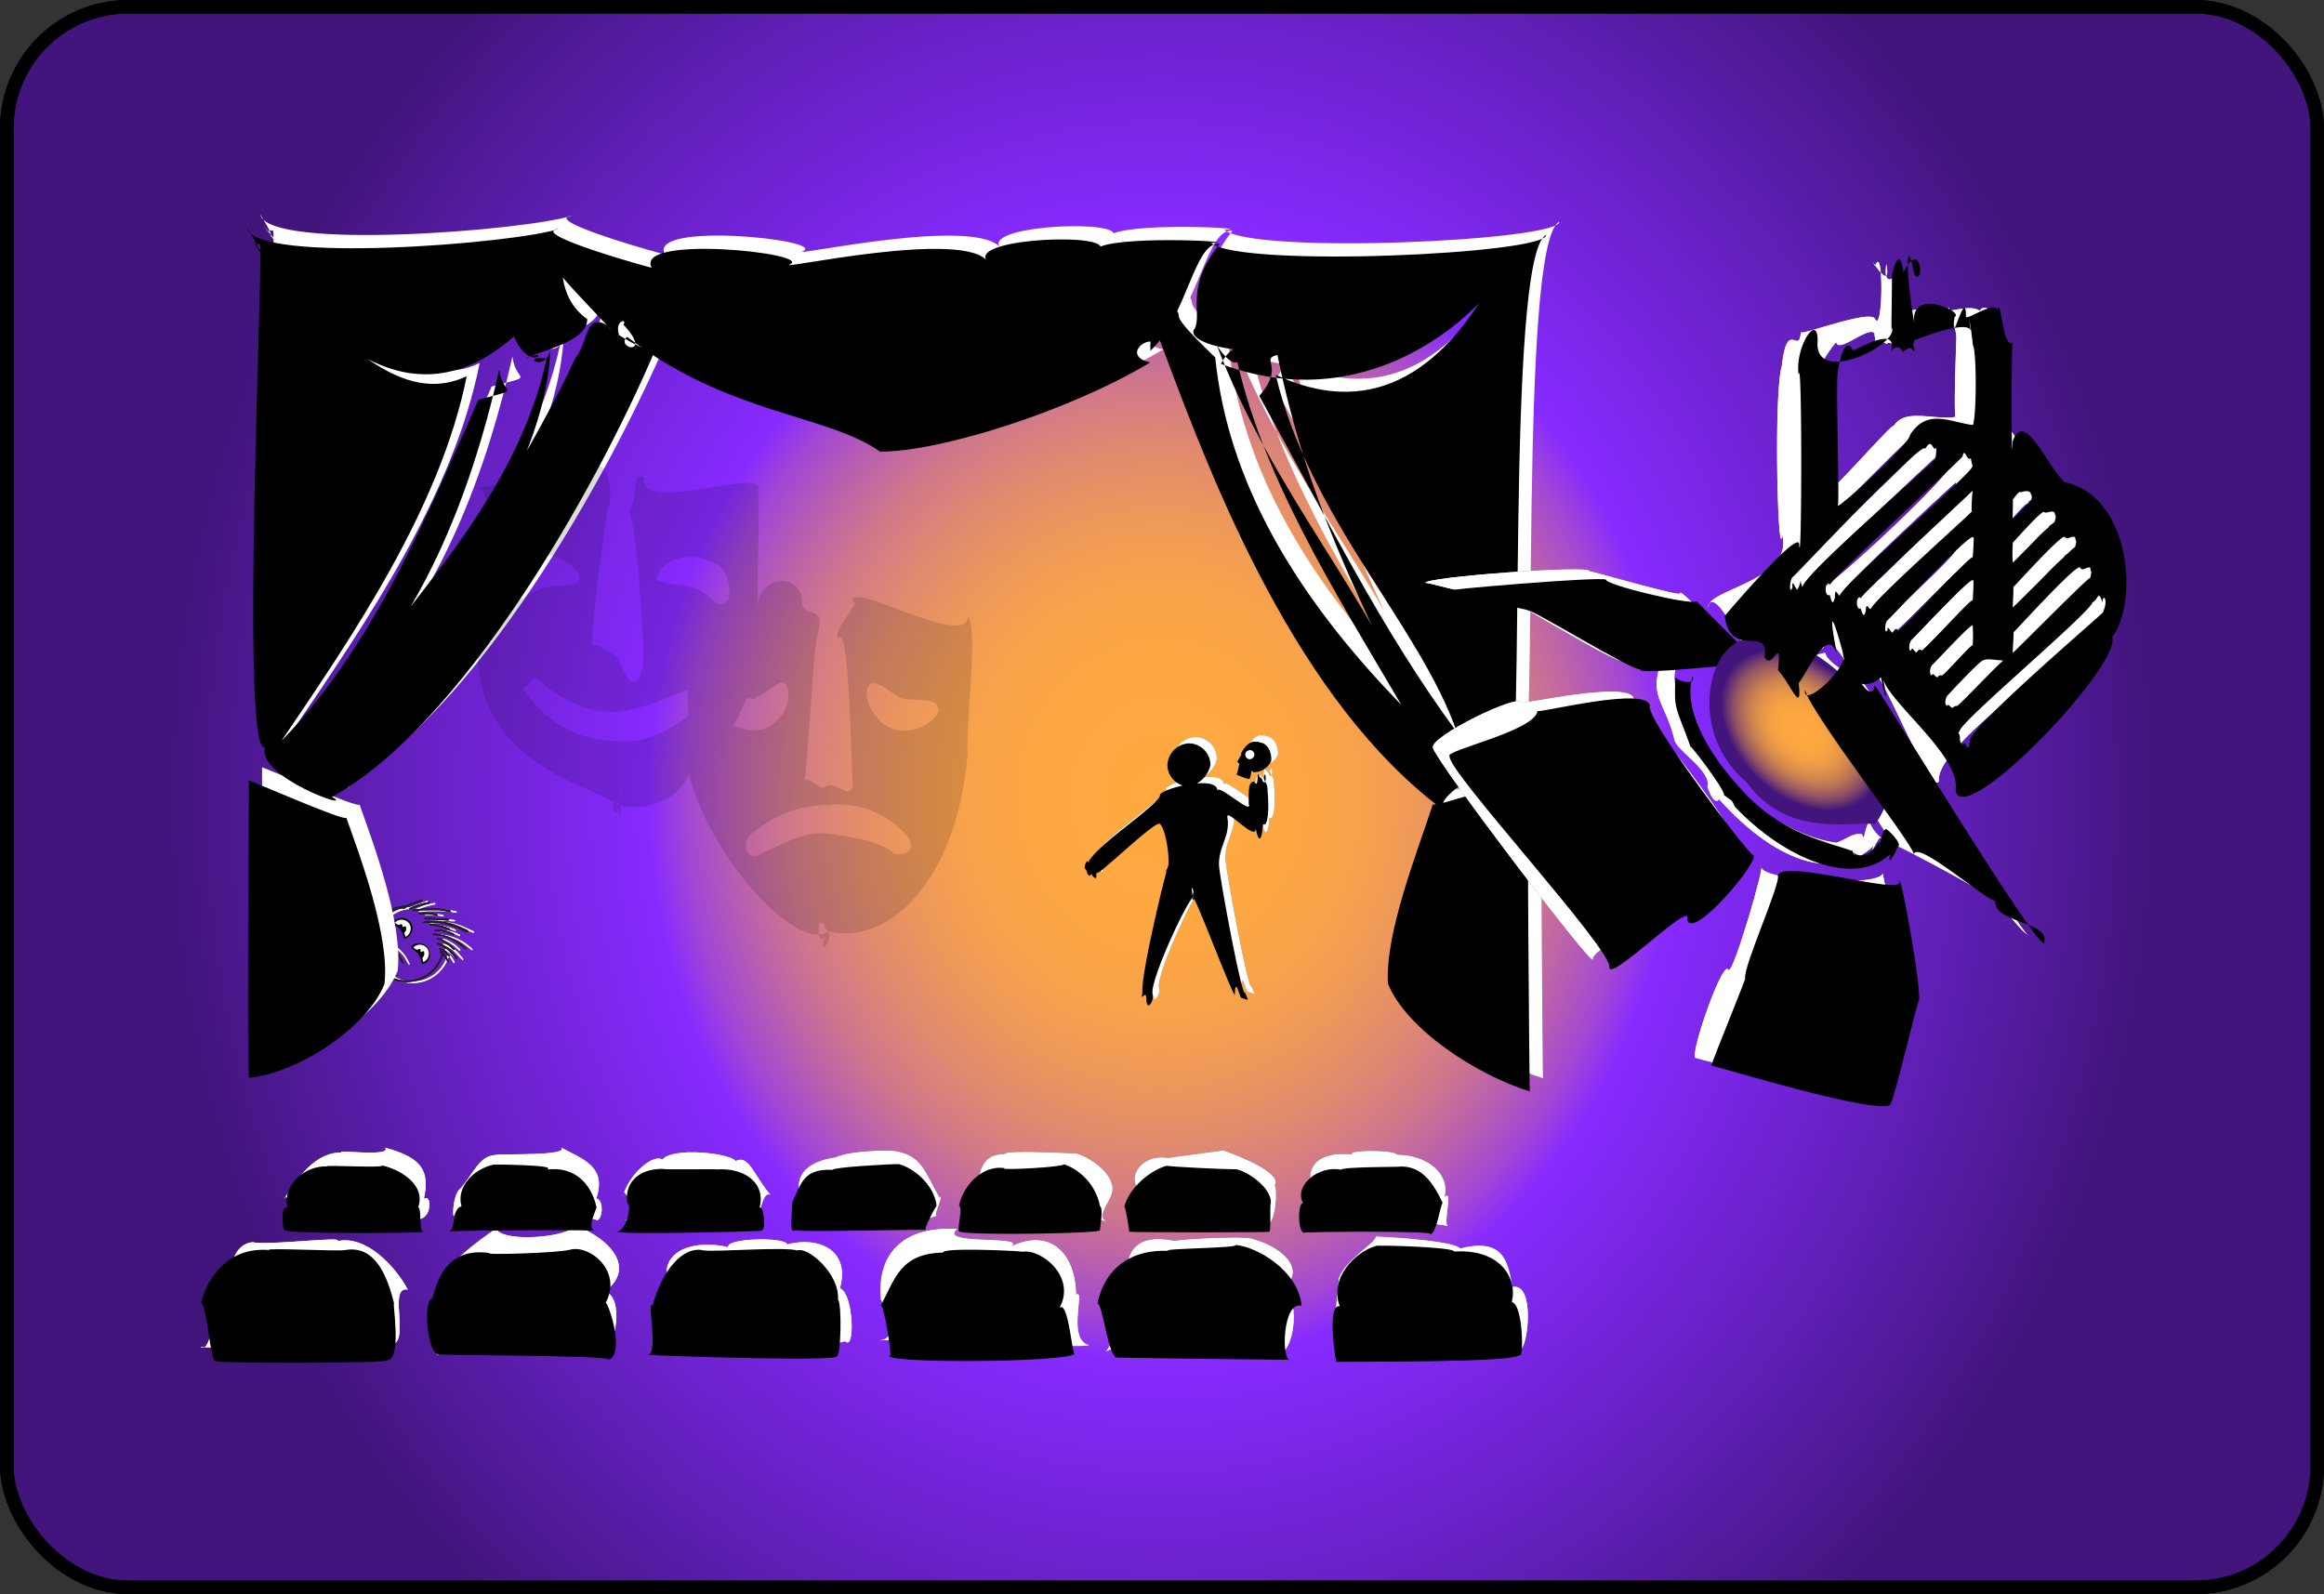 <svg xmlns="http://www.w3.org/2000/svg" xmlns:xlink="http://www.w3.org/1999/xlink" viewBox="0 0 344 236"><rect x="0" y="0" width="344" height="236" fill="#333333" stroke="none"/><defs><style>.cls-1,.cls-6{stroke:#000;stroke-miterlimit:10;stroke-width:2px;}.cls-1{fill:url(#radial-gradient);}.cls-2{fill:#fff;}.cls-3{fill:#231f20;}.cls-4{fill:url(#radial-gradient-2);}.cls-5{opacity:0.14;}.cls-6{fill:none;}</style><radialGradient id="radial-gradient" cx="172" cy="118" r="146.51" gradientTransform="translate(0 -11.8) scale(1 1.1)" gradientUnits="userSpaceOnUse"><stop offset="0" stop-color="#4500e9"/><stop offset="0" stop-color="#6a22c7"/><stop offset="0" stop-color="#9f5297"/><stop offset="0" stop-color="#c87871"/><stop offset="0" stop-color="#e69356"/><stop offset="0" stop-color="#f8a445"/><stop offset="0" stop-color="#ffaa3f"/><stop offset="0.12" stop-color="#fda842"/><stop offset="0.2" stop-color="#f8a24b"/><stop offset="0.26" stop-color="#ee985a"/><stop offset="0.32" stop-color="#e18a6f"/><stop offset="0.38" stop-color="#d0788a"/><stop offset="0.43" stop-color="#bb61ac"/><stop offset="0.48" stop-color="#a247d4"/><stop offset="0.52" stop-color="#872aff"/><stop offset="0.79" stop-color="#611fb8"/><stop offset="1" stop-color="#42157d"/></radialGradient><radialGradient id="radial-gradient-2" cx="266.66" cy="108.11" r="13.79" gradientTransform="translate(131.61 -133.96) rotate(45) scale(1 0.7)" gradientUnits="userSpaceOnUse"><stop offset="0" stop-color="#4500e9"/><stop offset="0" stop-color="#6a22c7"/><stop offset="0" stop-color="#9f5297"/><stop offset="0" stop-color="#c87871"/><stop offset="0" stop-color="#e69356"/><stop offset="0" stop-color="#f8a445"/><stop offset="0" stop-color="#ffaa3f"/><stop offset="0.23" stop-color="#fca840"/><stop offset="0.38" stop-color="#f3a143"/><stop offset="0.5" stop-color="#e49548"/><stop offset="0.62" stop-color="#cf844f"/><stop offset="0.72" stop-color="#b46f58"/><stop offset="0.83" stop-color="#925463"/><stop offset="0.92" stop-color="#6a3570"/><stop offset="1" stop-color="#42157d"/></radialGradient></defs><g id="Layer_2" data-name="Layer 2"><g id="blue"><g id="theatre_production" data-name="theatre production"><g id="theatre"><rect id="frame" class="cls-1" x="1" y="1" width="342" height="234" rx="18"/><g id="_2nd_face_with_right_eyes" data-name="2nd face with right eyes"><path d="M67.28,142.4a6.94,6.94,0,0,0-.46-.8,7.49,7.49,0,0,0-.68-.7s-.11,0-.17,0a.52.52,0,0,0,0,.18s.07.07.11.1a.31.31,0,0,1,.11.38,5.36,5.36,0,1,1-8-6.13,4.88,4.88,0,0,1,2.16-.82.21.21,0,0,1,.18,0c.08.12.15.1.25,0a6.58,6.58,0,0,1,.74-.4c.57-.23,1.16-.43,1.73-.66.06,0,.1-.11.14-.16s-.14-.07-.2,0l-1.66.61a3,3,0,0,1-.77.29,5.48,5.48,0,0,0-4.67,3.17,5.59,5.59,0,0,0,10,5c.15-.29.26-.59.4-.91a.45.45,0,0,1,.11.14l.5.82c0,.05.11.06.17.08S67.3,142.45,67.28,142.4Z"/><path d="M70.14,138.1c0-.06.07-.11,0-.13a.29.29,0,0,0-.1-.12l-.75-.33a9.77,9.77,0,0,0-3.82-1.05c-.6,0-1.2,0-1.8,0,0,0-.1.08-.16.12a.87.87,0,0,0,.18.11,1.18,1.18,0,0,0,.26,0,9.13,9.13,0,0,1,3.56.38c.8.28,1.57.64,2.36,1Z"/><path d="M62,134.82A.85.85,0,0,0,62,135l.24,0c.42,0,.83-.1,1.24-.11.86,0,1.72,0,2.57,0a13.61,13.61,0,0,1,1.4.23c.06,0,.13-.06.2-.08s-.1-.13-.16-.14a16.06,16.06,0,0,0-1.69-.27,20.74,20.74,0,0,0-3.61.16S62.05,134.8,62,134.82Z"/><path d="M69.9,140.65l.06-.05a.54.54,0,0,0-.07-.19c-.13-.12-.28-.22-.42-.33a7.36,7.36,0,0,0-3.74-1.69l-.61-.08c-.05,0-.1.06-.16.1s.08.1.12.12l.28,0a6.63,6.63,0,0,1,3.07,1.05c.43.3.85.62,1.28.93A.85.85,0,0,0,69.9,140.65Z"/><path d="M56.75,139.58a3.63,3.63,0,0,1,1.62.68,5.39,5.39,0,0,1,1.51,1.5c.19.32.37.65.58,1,0,0,.08,0,.11,0a.17.17,0,0,0,0-.15,2.21,2.21,0,0,0-.12-.27,5.61,5.61,0,0,0-2.65-2.7,5.19,5.19,0,0,0-1.18-.35c-.05,0-.11,0-.17.07a.55.55,0,0,0,.12.14A.18.18,0,0,0,56.75,139.58Z"/><path d="M68.51,141.88c-.13-.17-.28-.32-.42-.49a5,5,0,0,0-2.24-1.62c-.1,0-.3-.05-.31,0-.07.2.13.19.22.23a4.14,4.14,0,0,1,1.45.85c.38.38.74.78,1.1,1.16a1.07,1.07,0,0,0,.19.13l.07,0A.59.59,0,0,0,68.51,141.88Z"/><path d="M67.35,136.28a.28.28,0,0,0-.17-.1L63.91,136c-.09,0-.21,0-.19.13s.13.09.2.1l3.23.17h.17S67.36,136.3,67.35,136.28Z"/><path d="M61.41,134.74c.06,0,.15.08.19,0a11.44,11.44,0,0,1,2.75-.87s.08-.09.12-.13-.12-.09-.17-.08a10,10,0,0,0-2.85.92Z"/><path d="M67.5,137.76c0-.06-.07-.14-.13-.17a8.07,8.07,0,0,0-2.06-.57c-.23,0-.46-.09-.7-.12,0,0-.11,0-.16.06s0,.08,0,.13l.21,0a11.35,11.35,0,0,1,2.64.66S67.44,137.78,67.5,137.76Z"/><path d="M68.14,140.73v-.15l-.13-.14A5.93,5.93,0,0,0,65.75,139c-.06,0-.15,0-.23,0s.09.15.16.18A6.12,6.12,0,0,1,68,140.68S68.08,140.72,68.14,140.73Z"/><path d="M66.13,138a4.77,4.77,0,0,1,1.7.5,1.11,1.11,0,0,0,.22.07c.11-.09.07-.18-.07-.26a5.94,5.94,0,0,0-2.65-.6c-.06,0-.12.07-.18.1s.11.12.17.13Z"/><path d="M65.53,135.45a8.6,8.6,0,0,0-2.53-.18s-.09.09-.13.14l0,.06.18,0a9.27,9.27,0,0,1,2.41.18s.1,0,.16-.08S65.58,135.47,65.53,135.45Z"/><path d="M66,140.72a3.05,3.05,0,0,1,1,.72,1.37,1.37,0,0,0,.22.2.18.18,0,0,0,.16,0s.08-.1.12-.15H67.4a3.48,3.48,0,0,0-1.31-1c-.07,0-.16,0-.24,0S65.94,140.69,66,140.72Z"/><path class="cls-2" d="M65.85,140.55c.08,0,.17-.06.24,0a3.48,3.48,0,0,1,1.31,1h.12c0,.05-.07.12-.12.15a.18.18,0,0,1-.16,0,1.37,1.37,0,0,1-.22-.2,3.05,3.05,0,0,0-1-.72C65.94,140.69,65.9,140.61,65.85,140.55Z"/><path class="cls-2" d="M65.33,137.75a5.94,5.94,0,0,1,2.65.6c.14.08.18.17.07.26a1.11,1.11,0,0,1-.22-.07,4.77,4.77,0,0,0-1.7-.5l-.81-.06c-.06,0-.12-.08-.17-.13S65.27,137.75,65.33,137.75Z"/><path class="cls-2" d="M64.67,137.14l-.21,0c0-.05,0-.11,0-.13s.11-.07.16-.06c.24,0,.47.08.7.12a8.07,8.07,0,0,1,2.06.57c.06,0,.09.11.13.17s-.14.07-.19,0A11.35,11.35,0,0,0,64.67,137.14Z"/><path class="cls-2" d="M67.56,137.07a9.13,9.13,0,0,0-3.56-.38,1.18,1.18,0,0,1-.26,0,.87.87,0,0,1-.18-.11c.06,0,.11-.11.16-.12.6,0,1.2,0,1.8,0a9.77,9.77,0,0,1,3.82,1.05l.75.33a.29.29,0,0,1,.1.12s0,.07,0,.13l-.22-.07C69.13,137.71,68.36,137.35,67.56,137.07Z"/><path class="cls-2" d="M67.15,136.4l-3.23-.17c-.07,0-.19-.06-.2-.1s.1-.13.19-.13l3.27.18a.28.28,0,0,1,.17.1s0,.08,0,.12Z"/><path class="cls-2" d="M65.5,135.67a9.27,9.27,0,0,0-2.41-.18l-.18,0,0-.06s.09-.14.13-.14a8.6,8.6,0,0,1,2.53.18s.09.09.13.14S65.54,135.68,65.5,135.67Z"/><path class="cls-2" d="M56.67,139.34a5.19,5.19,0,0,1,1.18.35,5.61,5.61,0,0,1,2.65,2.7,2.21,2.21,0,0,1,.12.27.17.17,0,0,1,0,.15s-.1,0-.11,0c-.21-.38-.39-.71-.58-1a5.39,5.39,0,0,0-1.51-1.5,3.63,3.63,0,0,0-1.62-.68.18.18,0,0,1-.13,0,.55.55,0,0,1-.12-.14C56.56,139.38,56.62,139.32,56.67,139.34Z"/><path class="cls-2" d="M65.68,139.2c-.07,0-.11-.12-.16-.18s.17-.05.23,0A5.93,5.93,0,0,1,68,140.44l.13.14v.15c-.06,0-.15,0-.19,0A6.12,6.12,0,0,0,65.68,139.2Z"/><path class="cls-2" d="M68.43,139.62a6.63,6.63,0,0,0-3.07-1.05l-.28,0s-.08-.08-.12-.12.11-.1.16-.1l.61.08a7.36,7.36,0,0,1,3.74,1.69c.14.11.29.21.42.33a.54.54,0,0,1,.07.19l-.06.05a.85.85,0,0,1-.19-.1C69.28,140.24,68.86,139.92,68.43,139.62Z"/><path class="cls-2" d="M67.44,134.91c.06,0,.11.09.16.14s-.14.09-.2.08a13.61,13.61,0,0,0-1.4-.23c-.85,0-1.71,0-2.57,0-.41,0-.82.07-1.24.11L62,135a.85.85,0,0,1,.09-.19s.06,0,.1,0a20.74,20.74,0,0,1,3.61-.16A16.06,16.06,0,0,1,67.44,134.91Z"/><path class="cls-2" d="M64.47,133.79s-.08.13-.12.13a11.44,11.44,0,0,0-2.75.87s-.13,0-.19,0l0-.11a10,10,0,0,1,2.85-.92S64.41,133.76,64.47,133.79Z"/><path class="cls-2" d="M67.09,142.5l-.5-.82a.45.45,0,0,0-.11-.14c-.14.32-.25.62-.4.91a5.59,5.59,0,0,1-10-5,5.48,5.48,0,0,1,4.67-3.17,3,3,0,0,0,.77-.29l1.66-.61c.06,0,.13,0,.2,0s-.08.14-.14.16c-.57.23-1.16.43-1.73.66a6.58,6.58,0,0,0-.74.4c-.1.06-.17.08-.25,0a.21.21,0,0,0-.18,0,4.88,4.88,0,0,0-2.16.82,5.36,5.36,0,1,0,8,6.13.31.31,0,0,0-.11-.38s-.1-.06-.11-.1a.52.52,0,0,1,0-.18c.06,0,.14,0,.17,0a7.49,7.49,0,0,1,.68.7,6.94,6.94,0,0,1,.46.8s0,.12,0,.18S67.12,142.55,67.09,142.5Z"/><path class="cls-2" d="M68.31,142c-.36-.38-.72-.78-1.1-1.16a4.14,4.14,0,0,0-1.45-.85c-.09,0-.29,0-.22-.23,0,0,.21,0,.31,0a5,5,0,0,1,2.24,1.62c.14.17.29.32.42.49a.59.59,0,0,1,.06.2l-.07,0A1.07,1.07,0,0,1,68.31,142Z"/><path class="cls-2" d="M67.28,142.4a6.94,6.94,0,0,0-.46-.8,7.49,7.49,0,0,0-.68-.7s-.11,0-.17,0a.52.52,0,0,0,0,.18s.07.07.11.1a.31.31,0,0,1,.11.38,5.36,5.36,0,1,1-8-6.13,4.88,4.88,0,0,1,2.16-.82.21.21,0,0,1,.18,0c.08.12.15.1.25,0a6.58,6.58,0,0,1,.74-.4c.57-.23,1.16-.43,1.73-.66.06,0,.1-.11.14-.16s-.14-.07-.2,0l-1.66.61a3,3,0,0,1-.77.29,5.48,5.48,0,0,0-4.67,3.17,5.59,5.59,0,0,0,10,5c.15-.29.26-.59.4-.91a.45.45,0,0,1,.11.14l.5.82c0,.05.11.06.17.08S67.3,142.45,67.28,142.4Z"/><path class="cls-2" d="M70.14,138.1c0-.06.07-.11,0-.13a.29.29,0,0,0-.1-.12l-.75-.33a9.77,9.77,0,0,0-3.82-1.05c-.6,0-1.2,0-1.8,0,0,0-.1.08-.16.12a.87.87,0,0,0,.18.11,1.18,1.18,0,0,0,.26,0,9.13,9.13,0,0,1,3.56.38c.8.28,1.57.64,2.36,1Z"/><path class="cls-2" d="M62,134.82A.85.85,0,0,0,62,135l.24,0c.42,0,.83-.1,1.24-.11.86,0,1.72,0,2.57,0a13.61,13.61,0,0,1,1.4.23c.06,0,.13-.06.2-.08s-.1-.13-.16-.14a16.06,16.06,0,0,0-1.69-.27,20.74,20.74,0,0,0-3.61.16S62.05,134.8,62,134.82Z"/><path class="cls-2" d="M69.9,140.65l.06-.05a.54.54,0,0,0-.07-.19c-.13-.12-.28-.22-.42-.33a7.36,7.36,0,0,0-3.74-1.69l-.61-.08c-.05,0-.1.06-.16.1s.08.1.12.12l.28,0a6.63,6.63,0,0,1,3.07,1.05c.43.3.85.62,1.28.93A.85.85,0,0,0,69.9,140.65Z"/><path class="cls-2" d="M56.75,139.58a3.63,3.63,0,0,1,1.62.68,5.39,5.39,0,0,1,1.51,1.5c.19.32.37.65.58,1,0,0,.08,0,.11,0a.17.17,0,0,0,0-.15,2.21,2.21,0,0,0-.12-.27,5.61,5.61,0,0,0-2.65-2.7,5.19,5.19,0,0,0-1.18-.35c-.05,0-.11,0-.17.07a.55.55,0,0,0,.12.14A.18.18,0,0,0,56.75,139.58Z"/><path class="cls-2" d="M68.51,141.88c-.13-.17-.28-.32-.42-.49a5,5,0,0,0-2.24-1.62c-.1,0-.3-.05-.31,0-.07.2.13.19.22.23a4.14,4.14,0,0,1,1.45.85c.38.38.74.78,1.1,1.16a1.07,1.07,0,0,0,.19.13l.07,0A.59.59,0,0,0,68.51,141.88Z"/><path class="cls-2" d="M67.35,136.28a.28.28,0,0,0-.17-.1L63.91,136c-.09,0-.21,0-.19.13s.13.09.2.1l3.23.17h.17S67.36,136.3,67.35,136.28Z"/><path class="cls-2" d="M61.41,134.74c.06,0,.15.08.19,0a11.44,11.44,0,0,1,2.75-.87s.08-.09.12-.13-.12-.09-.17-.08a10,10,0,0,0-2.85.92Z"/><path class="cls-2" d="M67.5,137.76c0-.06-.07-.14-.13-.17a8.07,8.07,0,0,0-2.06-.57c-.23,0-.46-.09-.7-.12,0,0-.11,0-.16.06s0,.08,0,.13l.21,0a11.35,11.35,0,0,1,2.64.66S67.44,137.78,67.5,137.76Z"/><path class="cls-2" d="M68.14,140.73v-.15l-.13-.14A5.93,5.93,0,0,0,65.75,139c-.06,0-.15,0-.23,0s.09.15.16.18A6.12,6.12,0,0,1,68,140.68S68.08,140.72,68.14,140.73Z"/><path class="cls-2" d="M66.13,138a4.77,4.77,0,0,1,1.7.5,1.11,1.11,0,0,0,.22.07c.11-.09.07-.18-.07-.26a5.94,5.94,0,0,0-2.65-.6c-.06,0-.12.07-.18.1s.11.12.17.13Z"/><path class="cls-2" d="M65.53,135.45a8.6,8.6,0,0,0-2.53-.18s-.09.09-.13.14l0,.06.18,0a9.27,9.27,0,0,1,2.41.18s.1,0,.16-.08S65.58,135.47,65.53,135.45Z"/><path class="cls-2" d="M66,140.72a3.05,3.05,0,0,1,1,.72,1.37,1.37,0,0,0,.22.2.18.18,0,0,0,.16,0s.08-.1.12-.15H67.4a3.48,3.48,0,0,0-1.31-1c-.07,0-.16,0-.24,0S65.94,140.69,66,140.72Z"/><path d="M66.4,142.26a6.3,6.3,0,0,0-.45-.8,9,9,0,0,0-.68-.7s-.11,0-.17,0a1,1,0,0,0,0,.18.36.36,0,0,0,.11.1.31.31,0,0,1,.11.39,5.36,5.36,0,1,1-8-6.14,5,5,0,0,1,2.16-.82.21.21,0,0,1,.18,0c.07.12.15.1.25,0a7.43,7.43,0,0,1,.73-.4l1.74-.66c.06,0,.09-.11.14-.16s-.15-.07-.2-.05l-1.67.61a2.89,2.89,0,0,1-.77.29,5.45,5.45,0,0,0-4.66,3.18,5.58,5.58,0,0,0,10,5c.14-.29.26-.59.4-.91a1.34,1.34,0,0,1,.11.14c.17.27.33.55.5.83,0,0,.11,0,.17.08S66.43,142.31,66.4,142.26Z"/><path d="M69.27,138c0-.06.06-.1,0-.13a.2.2,0,0,0-.11-.11l-.74-.34a9.82,9.82,0,0,0-3.82-1c-.6,0-1.2,0-1.8,0-.05,0-.11.07-.16.11s.11.1.18.11a2.09,2.09,0,0,0,.25,0,9,9,0,0,1,3.57.37c.8.28,1.57.64,2.36,1Z"/><path d="M61.16,134.69a.62.62,0,0,0-.08.18l.24,0c.41,0,.83-.1,1.24-.11.85,0,1.71-.05,2.57,0a13.42,13.42,0,0,1,1.39.23c.07,0,.14-.05.21-.08s-.1-.13-.16-.14a16.06,16.06,0,0,0-1.69-.27,20.9,20.9,0,0,0-3.62.16S61.18,134.66,61.16,134.69Z"/><path d="M69,140.51l.07,0c0-.06,0-.15-.08-.19s-.27-.22-.41-.33a7.36,7.36,0,0,0-3.74-1.69l-.61-.08s-.11.07-.16.1.07.1.12.12a1.26,1.26,0,0,0,.27,0,6.49,6.49,0,0,1,3.07,1.06c.44.29.85.61,1.28.92Z"/><path d="M55.87,139.44a3.62,3.62,0,0,1,1.63.68,5.36,5.36,0,0,1,1.5,1.5c.2.32.37.66.58,1,0,0,.08,0,.12,0a.16.16,0,0,0,0-.15c0-.09-.09-.18-.13-.27a5.63,5.63,0,0,0-2.64-2.7,5.84,5.84,0,0,0-1.19-.35s-.11.05-.16.07a.55.55,0,0,0,.12.14A.17.17,0,0,0,55.87,139.44Z"/><path d="M67.64,141.74c-.14-.17-.29-.32-.42-.49A5,5,0,0,0,65,139.63a.7.7,0,0,0-.31,0c-.07.2.12.19.22.23a4.33,4.33,0,0,1,1.45.85c.38.38.73.78,1.1,1.16a.64.64,0,0,0,.19.13l.06,0A1,1,0,0,0,67.64,141.74Z"/><path d="M66.47,136.14s-.1-.1-.16-.1L63,135.86c-.09,0-.22,0-.19.13s.12.09.19.1l3.23.18h.18S66.49,136.16,66.47,136.14Z"/><path d="M60.54,134.6c.06,0,.14.08.19.06a10.61,10.61,0,0,1,2.75-.87s.07-.09.11-.14-.12-.09-.17-.08a10.09,10.09,0,0,0-2.85.92Z"/><path d="M66.63,137.63c0-.06-.07-.15-.13-.18a8.76,8.76,0,0,0-2.06-.57l-.7-.12a.25.25,0,0,0-.16.06s0,.08,0,.13l.22.05a11.61,11.61,0,0,1,2.64.66S66.57,137.64,66.63,137.63Z"/><path d="M67.27,140.59v-.15l-.12-.14a5.93,5.93,0,0,0-2.27-1.45c-.07,0-.15,0-.23,0s.09.15.15.18a6,6,0,0,1,2.27,1.48S67.2,140.58,67.27,140.59Z"/><path d="M65.26,137.9a4.83,4.83,0,0,1,1.7.5,1,1,0,0,0,.21.07c.12-.09.08-.18-.06-.26a5.81,5.81,0,0,0-2.66-.59c-.06,0-.12.06-.18.09s.12.12.18.13Z"/><path d="M64.66,135.31a8.27,8.27,0,0,0-2.53-.17c-.05,0-.09.08-.13.13l0,.07.18,0a8.81,8.81,0,0,1,2.4.17s.11-.05.16-.08S64.71,135.33,64.66,135.31Z"/><path d="M65.12,140.58a3.24,3.24,0,0,1,1,.72,1.37,1.37,0,0,0,.22.2.18.18,0,0,0,.16,0s.08-.1.12-.15h-.12a3.51,3.51,0,0,0-1.32-1c-.06,0-.15,0-.23,0S65.06,140.55,65.12,140.58Z"/><path class="cls-3" d="M63,142.54l-.32.17c-.15.09-.22,0-.24-.12a2.82,2.82,0,0,0-1.36-2.1c-.3-.21-.31-.21,0-.45a1.59,1.59,0,1,1,2,2.5Z"/><path class="cls-3" d="M65,140.41c.08,0,.17,0,.23,0a3.51,3.51,0,0,1,1.32,1h.12s-.07.12-.12.15a.18.18,0,0,1-.16,0,1.37,1.37,0,0,1-.22-.2,3.24,3.24,0,0,0-1-.72C65.06,140.55,65,140.47,65,140.41Z"/><path class="cls-3" d="M64.45,137.62a5.81,5.81,0,0,1,2.66.59c.14.08.18.17.06.26a1,1,0,0,1-.21-.07,4.83,4.83,0,0,0-1.7-.5l-.81-.06c-.06,0-.12-.08-.18-.13S64.39,137.61,64.45,137.62Z"/><path class="cls-3" d="M63.8,137l-.22-.05s0-.11,0-.13a.25.25,0,0,1,.16-.06l.7.12a8.76,8.76,0,0,1,2.06.57c.06,0,.09.12.13.18s-.15.06-.19,0A11.61,11.61,0,0,0,63.8,137Z"/><path class="cls-3" d="M66.69,136.93a9,9,0,0,0-3.57-.37,2.09,2.09,0,0,1-.25,0c-.07,0-.12-.07-.18-.11s.11-.11.16-.11c.6,0,1.2,0,1.8,0a9.82,9.82,0,0,1,3.82,1l.74.34a.2.2,0,0,1,.11.11s0,.07,0,.13l-.22-.07C68.26,137.57,67.49,137.21,66.69,136.93Z"/><path class="cls-3" d="M66.27,136.27,63,136.09c-.07,0-.18-.06-.19-.1s.1-.13.19-.13l3.27.18c.06,0,.12.06.16.1s0,.08,0,.12Z"/><path class="cls-3" d="M64.62,135.53a8.81,8.81,0,0,0-2.4-.17l-.18,0,0-.07c0-.05.08-.13.13-.13a8.27,8.27,0,0,1,2.53.17s.08.09.12.14S64.66,135.55,64.62,135.53Z"/><path class="cls-3" d="M61,137a1.69,1.69,0,0,1-.73,1.82l-.13.08c-.19.11-.23.1-.29-.12a2.86,2.86,0,0,0-1.6-2c-.14-.06-.17-.14,0-.25a1.66,1.66,0,0,0,.13-.14l.18-.13A1.59,1.59,0,0,1,61,137Z"/><path class="cls-3" d="M55.79,139.2a5.84,5.84,0,0,1,1.19.35,5.63,5.63,0,0,1,2.64,2.7c0,.09.1.18.13.27a.16.16,0,0,1,0,.15s-.11,0-.12,0c-.21-.37-.38-.71-.58-1a5.36,5.36,0,0,0-1.5-1.5,3.62,3.62,0,0,0-1.63-.68.17.17,0,0,1-.12,0,.55.55,0,0,1-.12-.14S55.75,139.18,55.79,139.2Z"/><path class="cls-3" d="M64.8,139.06c-.06,0-.1-.12-.15-.18s.16,0,.23,0a5.93,5.93,0,0,1,2.27,1.45l.12.14v.15c-.07,0-.16,0-.2-.05A6,6,0,0,0,64.8,139.06Z"/><path class="cls-3" d="M67.55,139.49a6.49,6.49,0,0,0-3.07-1.06,1.26,1.26,0,0,1-.27,0s-.08-.08-.12-.12.11-.1.16-.1l.61.08a7.36,7.36,0,0,1,3.74,1.69c.14.11.28.21.41.33s.06.13.08.19l-.07,0-.19-.1C68.4,140.1,68,139.78,67.55,139.49Z"/><path class="cls-3" d="M66.57,134.77c.06,0,.11.09.16.14s-.14.09-.21.08a13.42,13.42,0,0,0-1.39-.23c-.86,0-1.72,0-2.57,0-.41,0-.83.07-1.24.11l-.24,0a.62.62,0,0,1,.08-.18s.07,0,.1,0a20.9,20.9,0,0,1,3.62-.16A16.06,16.06,0,0,1,66.57,134.77Z"/><path class="cls-3" d="M63.59,133.65s-.07.13-.11.14a10.61,10.61,0,0,0-2.75.87s-.13,0-.19-.06l0-.11a10.09,10.09,0,0,1,2.85-.92S63.54,133.62,63.59,133.65Z"/><path class="cls-3" d="M66.22,142.37c-.17-.28-.33-.56-.5-.83a1.34,1.34,0,0,0-.11-.14c-.14.32-.26.62-.4.91a5.58,5.58,0,0,1-10-5,5.45,5.45,0,0,1,4.66-3.18,2.89,2.89,0,0,0,.77-.29l1.67-.61s.13,0,.2.05-.08.14-.14.16l-1.74.66a7.43,7.43,0,0,0-.73.4c-.1.06-.18.08-.25,0a.21.21,0,0,0-.18,0,5,5,0,0,0-2.16.82,5.36,5.36,0,1,0,8,6.14.31.31,0,0,0-.11-.39.36.36,0,0,1-.11-.1,1,1,0,0,1,0-.18c.06,0,.13,0,.17,0a9,9,0,0,1,.68.7,6.3,6.3,0,0,1,.45.8c0,.05,0,.12,0,.19S66.25,142.41,66.22,142.37Z"/><path class="cls-3" d="M67.44,141.85c-.37-.38-.72-.78-1.1-1.16a4.33,4.33,0,0,0-1.45-.85c-.1,0-.29,0-.22-.23a.7.7,0,0,1,.31,0,5,5,0,0,1,2.24,1.62c.13.17.28.32.42.49a1,1,0,0,1,0,.2l-.06,0A.64.64,0,0,1,67.44,141.85Z"/><path class="cls-3" d="M66.4,142.26a6.3,6.3,0,0,0-.45-.8,9,9,0,0,0-.68-.7s-.11,0-.17,0a1,1,0,0,0,0,.18.36.36,0,0,0,.11.1.31.31,0,0,1,.11.39,5.36,5.36,0,1,1-8-6.14,5,5,0,0,1,2.16-.82.21.21,0,0,1,.18,0c.07.12.15.1.25,0a7.43,7.43,0,0,1,.73-.4l1.74-.66c.06,0,.09-.11.14-.16s-.15-.07-.2-.05l-1.67.61a2.89,2.89,0,0,1-.77.29,5.45,5.45,0,0,0-4.66,3.18,5.58,5.58,0,0,0,10,5c.14-.29.26-.59.4-.91a1.34,1.34,0,0,1,.11.14c.17.27.33.55.5.83,0,0,.11,0,.17.08S66.43,142.31,66.4,142.26Z"/><path class="cls-3" d="M69.27,138c0-.06.06-.1,0-.13a.2.2,0,0,0-.11-.11l-.74-.34a9.82,9.82,0,0,0-3.82-1c-.6,0-1.2,0-1.8,0-.05,0-.11.07-.16.11s.11.1.18.11a2.09,2.09,0,0,0,.25,0,9,9,0,0,1,3.57.37c.8.28,1.57.64,2.36,1Z"/><path class="cls-3" d="M61.16,134.69a.62.62,0,0,0-.08.18l.24,0c.41,0,.83-.1,1.24-.11.85,0,1.71-.05,2.57,0a13.42,13.42,0,0,1,1.39.23c.07,0,.14-.05.21-.08s-.1-.13-.16-.14a16.06,16.06,0,0,0-1.69-.27,20.9,20.9,0,0,0-3.62.16S61.18,134.66,61.16,134.69Z"/><path class="cls-3" d="M69,140.51l.07,0c0-.06,0-.15-.08-.19s-.27-.22-.41-.33a7.36,7.36,0,0,0-3.74-1.69l-.61-.08s-.11.07-.16.1.07.1.12.12a1.26,1.26,0,0,0,.27,0,6.49,6.49,0,0,1,3.07,1.06c.44.29.85.61,1.28.92Z"/><path class="cls-3" d="M55.87,139.44a3.62,3.62,0,0,1,1.63.68,5.36,5.36,0,0,1,1.5,1.5c.2.32.37.66.58,1,0,0,.08,0,.12,0a.16.16,0,0,0,0-.15c0-.09-.09-.18-.13-.27a5.63,5.63,0,0,0-2.64-2.7,5.84,5.84,0,0,0-1.19-.35s-.11.05-.16.07a.55.55,0,0,0,.12.14A.17.17,0,0,0,55.87,139.44Z"/><path class="cls-3" d="M67.64,141.74c-.14-.17-.29-.32-.42-.49A5,5,0,0,0,65,139.63a.7.7,0,0,0-.31,0c-.07.2.12.19.22.23a4.33,4.33,0,0,1,1.45.85c.38.38.73.78,1.1,1.16a.64.64,0,0,0,.19.13l.06,0A1,1,0,0,0,67.64,141.74Z"/><path class="cls-3" d="M66.47,136.14s-.1-.1-.16-.1L63,135.86c-.09,0-.22,0-.19.13s.12.09.19.1l3.23.18h.18S66.49,136.16,66.47,136.14Z"/><path class="cls-3" d="M60.54,134.6c.06,0,.14.08.19.06a10.61,10.61,0,0,1,2.75-.87s.07-.09.11-.14-.12-.09-.17-.08a10.09,10.09,0,0,0-2.85.92Z"/><path class="cls-3" d="M66.63,137.63c0-.06-.07-.15-.13-.18a8.76,8.76,0,0,0-2.06-.57l-.7-.12a.25.25,0,0,0-.16.06s0,.08,0,.13l.22.05a11.61,11.61,0,0,1,2.64.66S66.57,137.64,66.63,137.63Z"/><path class="cls-3" d="M67.27,140.59v-.15l-.12-.14a5.93,5.93,0,0,0-2.27-1.45c-.07,0-.15,0-.23,0s.09.15.15.18a6,6,0,0,1,2.27,1.48S67.2,140.58,67.27,140.59Z"/><path class="cls-3" d="M65.26,137.9a4.83,4.83,0,0,1,1.7.5,1,1,0,0,0,.21.07c.12-.09.08-.18-.06-.26a5.81,5.81,0,0,0-2.66-.59c-.06,0-.12.06-.18.09s.12.12.18.13Z"/><path class="cls-3" d="M64.66,135.31a8.27,8.27,0,0,0-2.53-.17c-.05,0-.09.08-.13.13l0,.07.18,0a8.81,8.81,0,0,1,2.4.17s.11-.05.16-.08S64.71,135.33,64.66,135.31Z"/><path class="cls-3" d="M65.12,140.58a3.24,3.24,0,0,1,1,.72,1.37,1.37,0,0,0,.22.2.18.18,0,0,0,.16,0s.08-.1.12-.15h-.12a3.51,3.51,0,0,0-1.32-1c-.06,0-.15,0-.23,0S65.06,140.55,65.12,140.58Z"/><g id="eyes"><path d="M61.05,140c-.28.24-.27.24,0,.45a2.82,2.82,0,0,1,1.36,2.1c0,.17.09.21.24.12l.32-.17a1.59,1.59,0,1,0-2-2.5Zm1.61,2.4a5,5,0,0,1-.12-.53.32.32,0,0,1,.08-.22.77.77,0,0,0,.16-.72c0-.16-.12-.19-.26-.11l-.22.08a1,1,0,0,1-.06-.22c0-.2-.14-.26-.29-.18s-.4,0-.57-.12l-.19-.14a1.29,1.29,0,0,1,1.36-.35,1.28,1.28,0,0,1,.93,1.18A1.41,1.41,0,0,1,62.66,142.44Z"/><path d="M58.48,136.25l-.18.13a1.66,1.66,0,0,1-.13.14c-.12.11-.09.19,0,.25a2.86,2.86,0,0,1,1.6,2c.06.22.1.23.29.12l.13-.08A1.69,1.69,0,0,0,61,137,1.59,1.59,0,0,0,58.48,136.25Zm2.3,1A1.4,1.4,0,0,1,60,138.7c-.06-.18-.13-.35-.19-.52a.21.21,0,0,1,.07-.16.76.76,0,0,0,.19-.7c0-.17-.1-.26-.29-.15l-.2.08a.89.89,0,0,1-.06-.2c0-.21-.12-.29-.29-.2a.52.52,0,0,1-.61-.1l-.22-.13a1.31,1.31,0,0,1,1.35-.42A1.29,1.29,0,0,1,60.78,137.28Z"/><path class="cls-2" d="M62.55,139.93a1.29,1.29,0,0,0-1.36.35l.19.14c.17.16.33.26.57.12s.28,0,.29.18a1,1,0,0,0,.06.22l.22-.08c.14-.08.22-.05.26.11a.77.77,0,0,1-.16.72.32.32,0,0,0-.08.22,5,5,0,0,0,.12.53,1.41,1.41,0,0,0,.82-1.33A1.28,1.28,0,0,0,62.55,139.93Z"/><path class="cls-2" d="M58.44,136.62l.22.13a.52.52,0,0,0,.61.1c.17-.09.28,0,.29.2a.89.89,0,0,0,.06.2l.2-.08c.19-.11.25,0,.29.15a.76.76,0,0,1-.19.7.21.21,0,0,0-.07.16c.06.17.13.34.19.52a1.4,1.4,0,0,0,.74-1.42,1.29,1.29,0,0,0-1-1.08A1.31,1.31,0,0,0,58.44,136.62Z"/></g></g><g id="curtains_01" data-name="curtains 01"><path class="cls-2" d="M40.39,34.16c.79-1.8-3.06,76.12.78,74.48-1.26,4.47,13.67,9.63,9.94,7.38,19.18-10.62,38.78-44.95,47.75-66-1.91.06-8.47-4.34-6.33-3.33-4.08-3.14-3.35,2-5.42,4.33C80.69,64.94,69.22,83.3,56.27,99.71,67.4,86.57,82.27,69,83.44,49.94c-.93,3.37-4.62.62-.55,1.18C78.37,71.83,62.4,87,51.39,102.59,64.06,90.15,71.51,72,75.86,52.76c.41,4,3.75,2.63-3.08,4.46-6.65,14.78-15,36-29.15,50.49C54,92.46,67.14,73.27,71,53.75,63,57.52,54,52.16,39,33.36c2.73,3.43,19.21,31.92,39,14.49,2.47,5.8,5.8,1.34,1.65,3.31,1.2-.94,9.3-2.36,9.18-5.87-4.87-3.49-3.35-9.3-4-9.48-4-.06,3.14,6,9.28,13-2-3.22.83-3.83.08-2.7,4.47,4.76-1.26,3.55.54,1.79,14.93,11.53,29.59,11.46,37.44,17,8.65.08,27.66-5.79,40-13.17-3.85-.78-1.26-3.73.87-3,.53,1-1.08-2.54-.86,1.26,5.41-5,6.49-16.3,10.25-15.82-5.27,6.57-2.53,10.12-3.72,12.59-1.23,1.4,3.4,3.38,9.75,3.19-1.48-.31-3.78-1.9-5.85,2,26.61,10,44.67-15.31,41.09-14-8.58,16.62-19.87,21.79-33,15.6,5.13,21.52,21.38,37.17,26.83,52.94C206.26,91.05,198.48,75,188.36,56.66c3.9-4.49,0-5.42,2.68-6.06,4.56,22.12,11.87,35.25,19.75,52.49-4.86-15.09-20.46-32-28.69-53.87,3.77,5.59,4.07,0,2.66.87,3.8,18.25,14.64,35.33,24.61,52.29-15.68-16.11-25.66-33-27.53-51.41-7.51-7.18-4.54-5.58-5.83-7.1-3.77,1.59-3.32,2.09-1.57,6.71,7.1,19,19.48,51.36,41.28,67.46-2.07-2.15,8.62-7.94,9.53-5,2.57,1.49-.54-77.16,5.57-80.23.19,2.83-45.2,4.93-49.6,1.2,5-.14-12.19-1.13-16.37.53-.76-2.07-20.21-1-16.6,2.34-3.22-5.09-31.68,1.28-29.39.29,3.61-1.64-23-4.45-20.46.48.64.26-18.79-5.1-13.68-5.75-6.26,2.16-45,5.32-46.21-.15C41.94,37.13,38.52,33.69,40.39,34.16Zm-1.61,79.45c.08-1-.33,44.9.08,44,7.6-.82,17.6-7.67,20-13.89.83-7.09-3.73-19.24-5.64-24.61C53.13,119.78,38.58,113.35,38.78,113.61Zm189.41,0c.08-1-14.54,4.36-14.13,3.44-2.24,7-7.13,19.13-6.66,26.65,2.72,6.65,13,13.45,21,15.93C228.33,160.32,228,113.35,228.19,113.61Z"/></g><g id="curtains_01-2" data-name="curtains 01"><path d="M38.44,36.12c.78-1.81-3.06,76.12.77,74.48-1.25,4.47,13.67,9.63,9.95,7.38C68.34,107.35,87.94,73,96.9,52c-1.9.06-8.47-4.35-6.33-3.34-4.08-3.14-3.34,2-5.42,4.34-6.42,13.87-17.89,32.23-30.84,48.65C65.44,88.52,80.32,71,81.49,51.89c-.93,3.37-4.62.63-.56,1.19C76.41,73.79,60.45,89,49.43,104.55,62.1,92.1,69.55,74,73.9,54.71c.42,3.95,3.76,2.64-3.08,4.47-6.64,14.77-15,36-29.15,50.49C52,94.42,65.19,75.23,69.08,55.7c-8.07,3.78-17-1.59-32-20.38,2.74,3.43,19.21,31.92,39,14.49,2.47,5.79,5.8,1.34,1.65,3.31,1.21-.94,9.3-2.36,9.19-5.87-4.87-3.49-3.35-9.3-4-9.49-4-.06,3.14,6,9.28,13-2-3.22.84-3.82.08-2.69,4.47,4.76-1.26,3.55.54,1.79,14.93,11.52,29.59,11.45,37.45,17C139,66.9,158,61,170.28,53.65c-3.84-.78-1.25-3.73.87-3,.53,1-1.08-2.54-.86,1.27,5.41-5,6.5-16.3,10.25-15.82-5.27,6.56-2.52,10.11-3.71,12.58-1.24,1.4,3.39,3.39,9.75,3.19-1.49-.31-3.79-1.89-5.86,2,26.62,10,44.67-15.31,41.1-14-8.59,16.62-19.88,21.79-33,15.61,5.14,21.51,21.39,37.17,26.84,52.94C204.31,93,196.53,76.94,186.4,58.61c3.91-4.48,0-5.41,2.68-6.06C193.65,74.67,201,87.8,208.84,105,204,90,188.37,73,180.14,51.17c3.77,5.59,4.08,0,2.67.87,3.79,18.25,14.64,35.33,24.6,52.29-15.67-16.1-25.66-33-27.53-51.41-7.5-7.18-4.53-5.58-5.83-7.1-3.77,1.59-3.32,2.09-1.56,6.71,7.1,19,19.48,51.36,41.28,67.47-2.08-2.15,8.61-8,9.52-5,2.57,1.49-.53-77.15,5.58-80.23.19,2.83-45.2,4.93-49.61,1.2,5.05-.14-12.19-1.12-16.36.53-.76-2.07-20.22-1-16.6,2.34-3.23-5.09-31.69,1.28-29.39.3,3.61-1.64-23-4.46-20.46.48.64.26-18.79-5.11-13.69-5.75-6.26,2.16-45,5.31-46.2-.15C40,39.08,36.57,35.65,38.44,36.12Zm-1.62,79.44c.09-1-.33,44.9.09,44,7.59-.83,17.6-7.67,20-13.9.83-7.09-3.74-19.24-5.65-24.6C51.17,121.73,36.62,115.31,36.82,115.56Zm189.41,0c.09-1-14.54,4.36-14.12,3.45-2.25,7-7.14,19.13-6.66,26.64,2.71,6.65,13,13.45,21,15.93C226.38,162.27,226,115.31,226.23,115.56Z"/></g><g id="spotlight"><path d="M240.37,97.87c.73.72,16.83.33,17.31-.8-.72-.66-8.9-10.19-9-9.26.7.79-14.66-3.73-13.43-3.23.77-1-24.8.86-24.29,1.75-1-.57,11.9,3.13,12.75,2.82C223.31,88.37,239.63,98.63,240.37,97.87Z"/><path d="M241.77,103.24c-1.28-2.37-16.12,1-16.64.8,0-1.57-13.86,5.15-13,6.72.72,2.38,23.77,32.67,23.63,31.27-.23-1.77,11.82-7,11.55-7.11.05.91,10.72-9.86,9.79-9.66C256.78,121.79,240.52,102.32,241.77,103.24Z"/><path d="M278.69,129.28c-.35,2.08-17.9,1.21-18-.94.6-.52-4,15.52-4.83,15.3-.65-2-5.3,11-5,12.89-.41.24,27.35,6.62,26.58,5.51.26-2.55,3.86-13.51,4.16-15C282.13,145.39,278.35,128,278.69,129.28Z"/><path d="M270.23,96.8c.25-.68-5.61,1.56-5.5,4.16.26-1.56,16.24,26.52,16.11,24.3-.5-.42,11.17,5.74,12.08,6.57-.24-2.8,6.86,7.18,7.25,6.45.23,2.1-24.77-38.92-25.1-38C275.63,101,270.48,98.25,270.23,96.8Z"/><path d="M245.55,99.05c-1.15,4.33.92,5,2.3,10.44.17,1.52,5.59,4.66,4.88,7,1,2.92,1.78,2,1.65,1.75,9.09,10.13,17.69,12,22.92,7-.58,2,.88-1.94,1.13-1.11.3-.07-1.15-.66-1.75-2.64-.94,2-.62,3.19-1.08,2-1.46-.2-2.26.77-3.77,1.28-.05.48.84.1,0,0-4.13-.52-9.77-3.16-15.74-8.3-5.7-4.88-9.22-14.91-8-17.64C247.3,99.9,245.05,98.54,245.55,99.05Z"/><path d="M303.19,70.15c-2,3.32-5.56-11-7.74-6-1.74-4.52.31-17.12,0-14.66,1.45-1-1.25-5.34-2.43-3.47-1.43-1.21-6,.83-4.5-.51-.78,5.52-1.72,2.79-1.69.15,1.63-.91-5.79.52-5.93,1-1.06-.62-.07-5.27,0-7.25-.09,2-2.27,3.26-1.67-.31.86,4.82-3-2.14-1.67.31,1.27-3.69,1.19,10,0,7.83-.53-1.58-11.34,2.61-11,1.91-.25,3.61-2-2.21-2.82,5.06-1.24,4.24-.56,29.68.07,25,1.71,6.77-11.11,8-11,10.74.88-4.41,7.25,10.23,5.88,6-1.35,6.8,3.09-4,2,2,1.08,6,2.77,1.54,3,1.87-1.31,6.76.21-3.49.16-.15,1.4,4.07,7.18-9.76,5.51-4.17,1.3,2.36.06-4.73.85-.28.88-.89,1.35-3.27.83.27,1.54.18,5.33,9.28,4.83,3.49,1.07-.51.52-3.7.36.36.64-5.17,9.38,19.23,10.76,16.29-.64-5.7,24.29-22.22,23.18-22.71C314.05,94.62,312.84,80.58,303.19,70.15Zm-7.74,2.59c0,.33,1.11-1.45,1.13-1.09.33-.66,1.1-.53,1.5,0a1,1,0,0,1,0,1.5c-.07-.07-2.67,2.58-2.6,2.51C295.42,76,295.52,72.87,295.45,72.74Zm0,6.36c.05.58,4.63-5.18,4.68-4.52.23-.87,1.12-.65,1.5,0,.56.52.38.89,0,1.5-.16-.13-6.31,6.08-6.15,5.94a18.36,18.36,0,0,1,0-2.94C295.63,79,295.6,79.32,295.45,79.1Zm0,6.66c.08.81,7.68-8.4,7.75-7.49.14-1,1.14-.74,1.5,0,.64.56.38.81,0,1.49-.23-.17-9.47,9.1-9.22,8.92C295.33,89.48,295.68,86.06,295.45,85.76Zm0,6.73c.1,1,9.93-10.79,10-9.69.08-1.17,1.15-.81,1.5,0,.69.59.38.75,0,1.49-.29-.2-11.79,11.34-11.49,11.11C295.3,96.36,295.73,92.85,295.45,92.49ZM271.81,50.63c.16,1.95,5.6-3.12,5.75-.93-.59-1.52.11.07,0,.9.49.51.73-.36,1.67.31.43-.41,1.14.31,1.67-.31-.27,1.86-.23-.49,0-1.44a64.86,64.86,0,0,1,8.39-1.35c-.36-.21.3,1.1.29,2.12,0,.73-.51,13,0,11.77-3.25.6-7.69-1.4-9.31,1.44.43-1.25-10.33,11.23-10.73,10.51-.18-.53-.14-19.34,0-19.58A16.4,16.4,0,0,1,271.81,50.63ZM263.62,86c-.1,1.6-.72-1.89-.76-.32-1.05-1.66-.28-1.77,0-1.5.53.28,19.61-19.52,19.64-19-.11-.74.52,0,1.49,0,.12,1.94.16,1.86,0,1.49.6-.25-19.58,18.85-19.63,19C263.76,85.77,264.39,86.64,263.62,86Zm6.27.84c0,1.79-.63-1.5-.74.3-.9-1.25-.44-.79-.76-.33.12-.14-.42-1.63,0-1.49-.52-.34,19.07-18.62,19.63-19,.14,1.12.85.38,1.5,0s.07-.1,0,0c-.38-.17,0,1.91,0,1.37,0,.62-.6,1-.07.08C290.17,69.22,270.39,87.47,269.89,86.88Zm4.57,2.05c-.07,1.55-.6-1.21-.74.3-.77-1-.47-.68-.76-.32,0-.19-.41-1.55,0-1.5-.41-.28,16.16-15.74,16.6-16-.22,1.29-.19,3.6,0,2.94C290.06,74.09,274.85,89.44,274.46,88.93Zm3.23,3.53c-.18,1.06-.66-1.3-.76-.33-.79-1.24-.33-1.54,0-1.49s12.63-12.59,12.64-12.23c-.31-.22-.33,3.19,0,3-.17,1-11.32,11.31-11.18,10.8C278.57,92.19,278.25,92.85,277.69,92.46Zm3.54,2.92c-.2.8-.62-1-.76-.32-.68-1-.34-1.44,0-1.5.23.14,9.08-9.07,9.09-8.8-.22-.17-.24,3.13,0,2.95-.12.76-7.72,7.76-7.62,7.37A.47.47,0,0,1,281.23,95.38Zm3.07,3.69c-.22.58-.6-.75-.76-.32-.59-.87-.36-1.33,0-1.49.15.1,6-6,6-5.83a8.79,8.79,0,0,0,0,2.94c-.08.55-4.63,4.69-4.56,4.41A.54.54,0,0,1,284.3,99.07Zm2.28,4.54c-.21.53-.62-.71-.76-.33-.66-.83-.36-1.32,0-1.5.21.1,5.37-5.38,5.38-5.2-.21-.11,2.77.17,3,0-.12.5-7,6.93-6.91,6.68C287.35,103.42,287,103.8,286.58,103.61Zm22.18-14.08c.17,1.59-19.8,17.19-19.63,19-.85-1-.36-.38-.74.3.25.28-.58-.65-.76-.32-.93-.76-1-.73,0-1.5-.29,1.52,19.39-18.21,19.63-19,1-.66,1.14-.54,1.49,0C308.81,88.28,309.69,89.72,308.76,89.53Z"/><path class="cls-2" d="M240.37,97.87c.73.72,16.83.33,17.31-.8-.72-.66-8.9-10.19-9-9.26.7.79-14.66-3.73-13.43-3.23.77-1-24.8.86-24.29,1.75-1-.57,11.9,3.13,12.75,2.82C223.31,88.37,239.63,98.63,240.37,97.87Z"/><path class="cls-2" d="M240.37,97.87c.73.72,16.83.33,17.31-.8-.72-.66-8.9-10.19-9-9.26.7.79-14.66-3.73-13.43-3.23.77-1-24.8.86-24.29,1.75-1-.57,11.9,3.13,12.75,2.82C223.31,88.37,239.63,98.63,240.37,97.87Z"/><path class="cls-2" d="M241.77,103.24c-1.28-2.37-16.12,1-16.64.8,0-1.57-13.86,5.15-13,6.72.72,2.38,23.77,32.67,23.63,31.27-.23-1.77,11.82-7,11.55-7.11.05.91,10.72-9.86,9.79-9.66C256.78,121.79,240.52,102.32,241.77,103.24Z"/><path class="cls-2" d="M241.77,103.24c-1.28-2.37-16.12,1-16.64.8,0-1.57-13.86,5.15-13,6.72.72,2.38,23.77,32.67,23.63,31.27-.23-1.77,11.82-7,11.55-7.11.05.91,10.72-9.86,9.79-9.66C256.78,121.79,240.52,102.32,241.77,103.24Z"/><path class="cls-2" d="M278.69,129.28c-.35,2.08-17.9,1.21-18-.94.6-.52-4,15.52-4.83,15.3-.65-2-5.3,11-5,12.89-.41.24,27.35,6.62,26.58,5.51.26-2.55,3.86-13.51,4.16-15C282.13,145.39,278.35,128,278.69,129.28Z"/><path class="cls-2" d="M278.69,129.28c-.35,2.08-17.9,1.21-18-.94.6-.52-4,15.52-4.83,15.3-.65-2-5.3,11-5,12.89-.41.24,27.35,6.62,26.58,5.51.26-2.55,3.86-13.51,4.16-15C282.13,145.39,278.35,128,278.69,129.28Z"/><path class="cls-2" d="M270.23,96.8c.25-.68-5.61,1.56-5.5,4.16.26-1.56,16.24,26.52,16.11,24.3-.5-.42,11.17,5.74,12.08,6.57-.24-2.8,6.86,7.18,7.25,6.45.23,2.1-24.77-38.92-25.1-38C275.63,101,270.48,98.25,270.23,96.8Z"/><path class="cls-2" d="M270.23,96.8c.25-.68-5.61,1.56-5.5,4.16.26-1.56,16.24,26.52,16.11,24.3-.5-.42,11.17,5.74,12.08,6.57-.24-2.8,6.86,7.18,7.25,6.45.23,2.1-24.77-38.92-25.1-38C275.63,101,270.48,98.25,270.23,96.8Z"/><path class="cls-2" d="M245.55,99.05c-1.15,4.33.92,5,2.3,10.44.17,1.52,5.59,4.66,4.88,7,1,2.92,1.78,2,1.65,1.75,9.09,10.13,17.69,12,22.92,7-.58,2,.88-1.94,1.13-1.11.3-.07-1.15-.66-1.75-2.64-.94,2-.62,3.19-1.08,2-1.46-.2-2.26.77-3.77,1.28-.05.48.84.1,0,0-4.13-.52-9.77-3.16-15.74-8.3-5.7-4.88-9.22-14.91-8-17.64C247.3,99.9,245.05,98.54,245.55,99.05Z"/><path class="cls-2" d="M245.55,99.05c-1.15,4.33.92,5,2.3,10.44.17,1.52,5.59,4.66,4.88,7,1,2.92,1.78,2,1.65,1.75,9.09,10.13,17.69,12,22.92,7-.58,2,.88-1.94,1.13-1.11.3-.07-1.15-.66-1.75-2.64-.94,2-.62,3.19-1.08,2-1.46-.2-2.26.77-3.77,1.28-.05.48.84.1,0,0-4.13-.52-9.77-3.16-15.74-8.3-5.7-4.88-9.22-14.91-8-17.64C247.3,99.9,245.05,98.54,245.55,99.05Z"/><path class="cls-2" d="M303.19,70.15c-2,3.32-5.56-11-7.74-6-1.74-4.52.31-17.12,0-14.66,1.45-1-1.25-5.34-2.43-3.47-1.43-1.21-6,.83-4.5-.51-.78,5.52-1.72,2.79-1.69.15,1.63-.91-5.79.52-5.93,1-1.06-.62-.07-5.27,0-7.25-.09,2-2.27,3.26-1.67-.31.86,4.82-3-2.14-1.67.31,1.27-3.69,1.19,10,0,7.83-.53-1.58-11.34,2.61-11,1.91-.25,3.61-2-2.21-2.82,5.06-1.24,4.24-.56,29.68.07,25,1.71,6.77-11.11,8-11,10.74.88-4.41,7.25,10.23,5.88,6-1.35,6.8,3.09-4,2,2,1.08,6,2.77,1.54,3,1.87-1.31,6.76.21-3.49.16-.15,1.4,4.07,7.18-9.76,5.51-4.17,1.3,2.36.06-4.73.85-.28.88-.89,1.35-3.27.83.27,1.54.18,5.33,9.28,4.83,3.49,1.07-.51.52-3.7.36.36.64-5.17,9.38,19.23,10.76,16.29-.64-5.7,24.29-22.22,23.18-22.71C314.05,94.62,312.84,80.58,303.19,70.15Zm-7.74,2.59c0,.33,1.11-1.45,1.13-1.09.33-.66,1.1-.53,1.5,0a1,1,0,0,1,0,1.5c-.07-.07-2.67,2.58-2.6,2.51C295.42,76,295.52,72.87,295.45,72.74Zm0,6.36c.05.58,4.63-5.18,4.68-4.52.23-.87,1.12-.65,1.5,0,.56.52.38.89,0,1.5-.16-.13-6.31,6.08-6.15,5.94a18.36,18.36,0,0,1,0-2.94C295.63,79,295.6,79.32,295.45,79.1Zm0,6.66c.08.81,7.68-8.4,7.75-7.49.14-1,1.14-.74,1.5,0,.64.56.38.81,0,1.49-.23-.17-9.47,9.1-9.22,8.92C295.33,89.48,295.68,86.06,295.45,85.76Zm0,6.73c.1,1,9.93-10.79,10-9.69.08-1.17,1.15-.81,1.5,0,.69.59.38.75,0,1.49-.29-.2-11.79,11.34-11.49,11.11C295.3,96.36,295.73,92.85,295.45,92.49ZM271.81,50.63c.16,1.95,5.6-3.12,5.75-.93-.59-1.52.11.07,0,.9.49.51.73-.36,1.67.31.43-.41,1.14.31,1.67-.31-.27,1.86-.23-.49,0-1.44a64.86,64.86,0,0,1,8.39-1.35c-.36-.21.3,1.1.29,2.12,0,.73-.51,13,0,11.77-3.25.6-7.69-1.4-9.31,1.44.43-1.25-10.33,11.23-10.73,10.51-.18-.53-.14-19.34,0-19.58A16.4,16.4,0,0,1,271.81,50.63ZM263.62,86c-.1,1.6-.72-1.89-.76-.32-1.05-1.66-.28-1.77,0-1.5.53.28,19.61-19.52,19.64-19-.11-.74.52,0,1.49,0,.12,1.94.16,1.86,0,1.49.6-.25-19.58,18.85-19.63,19C263.76,85.77,264.39,86.64,263.62,86Zm6.27.84c0,1.79-.63-1.5-.74.3-.9-1.25-.44-.79-.76-.33.12-.14-.42-1.63,0-1.49-.52-.34,19.07-18.62,19.63-19,.14,1.12.85.38,1.5,0s.07-.1,0,0c-.38-.17,0,1.91,0,1.37,0,.62-.6,1-.07.08C290.17,69.22,270.39,87.47,269.89,86.88Zm4.57,2.05c-.07,1.55-.6-1.21-.74.3-.77-1-.47-.68-.76-.32,0-.19-.41-1.55,0-1.5-.41-.28,16.16-15.74,16.6-16-.22,1.29-.19,3.6,0,2.94C290.06,74.09,274.85,89.44,274.46,88.93Zm3.23,3.53c-.18,1.06-.66-1.3-.76-.33-.79-1.24-.33-1.54,0-1.49s12.63-12.59,12.64-12.23c-.31-.22-.33,3.19,0,3-.17,1-11.32,11.31-11.18,10.8C278.57,92.19,278.25,92.85,277.69,92.46Zm3.54,2.92c-.2.8-.62-1-.76-.32-.68-1-.34-1.44,0-1.5.23.14,9.08-9.07,9.09-8.8-.22-.17-.24,3.13,0,2.95-.12.76-7.72,7.76-7.62,7.37A.47.47,0,0,1,281.23,95.38Zm3.07,3.69c-.22.58-.6-.75-.76-.32-.59-.87-.36-1.33,0-1.49.15.1,6-6,6-5.83a8.79,8.79,0,0,0,0,2.94c-.08.55-4.63,4.69-4.56,4.41A.54.54,0,0,1,284.3,99.07Zm2.28,4.54c-.21.53-.62-.71-.76-.33-.66-.83-.36-1.32,0-1.5.21.1,5.37-5.38,5.38-5.2-.21-.11,2.77.17,3,0-.12.5-7,6.93-6.91,6.68C287.35,103.42,287,103.8,286.58,103.61Zm22.18-14.08c.17,1.59-19.8,17.19-19.63,19-.85-1-.36-.38-.74.3.25.28-.58-.65-.76-.32-.93-.76-1-.73,0-1.5-.29,1.52,19.39-18.21,19.63-19,1-.66,1.14-.54,1.49,0C308.81,88.28,309.69,89.72,308.76,89.53Z"/><path class="cls-2" d="M303.19,70.15c-2,3.32-5.56-11-7.74-6-1.74-4.52.31-17.12,0-14.66,1.45-1-1.25-5.34-2.43-3.47-1.43-1.21-6,.83-4.5-.51-.78,5.52-1.72,2.79-1.69.15,1.63-.91-5.79.52-5.93,1-1.06-.62-.07-5.27,0-7.25-.09,2-2.27,3.26-1.67-.31.86,4.82-3-2.14-1.67.31,1.27-3.69,1.19,10,0,7.83-.53-1.58-11.34,2.61-11,1.91-.25,3.61-2-2.21-2.82,5.06-1.24,4.24-.56,29.68.07,25,1.71,6.77-11.11,8-11,10.74.88-4.41,7.25,10.23,5.88,6-1.35,6.8,3.09-4,2,2,1.08,6,2.77,1.54,3,1.87-1.31,6.76.21-3.49.16-.15,1.4,4.07,7.18-9.76,5.51-4.17,1.3,2.36.06-4.73.85-.28.88-.89,1.35-3.27.83.27,1.54.18,5.33,9.28,4.83,3.49,1.07-.51.52-3.7.36.36.64-5.17,9.38,19.23,10.76,16.29-.64-5.7,24.29-22.22,23.18-22.71C314.05,94.62,312.84,80.58,303.19,70.15Zm-7.74,2.59c0,.33,1.11-1.45,1.13-1.09.33-.66,1.1-.53,1.5,0a1,1,0,0,1,0,1.5c-.07-.07-2.67,2.58-2.6,2.51C295.42,76,295.52,72.87,295.45,72.74Zm0,6.36c.05.58,4.63-5.18,4.68-4.52.23-.87,1.12-.65,1.5,0,.56.52.38.89,0,1.5-.16-.13-6.31,6.08-6.15,5.94a18.36,18.36,0,0,1,0-2.94C295.63,79,295.6,79.32,295.45,79.1Zm0,6.66c.08.81,7.68-8.4,7.75-7.49.14-1,1.14-.74,1.5,0,.64.56.38.81,0,1.49-.23-.17-9.47,9.1-9.22,8.92C295.33,89.48,295.68,86.06,295.45,85.76Zm0,6.73c.1,1,9.93-10.79,10-9.69.08-1.17,1.15-.81,1.5,0,.69.59.38.75,0,1.49-.29-.2-11.79,11.34-11.49,11.11C295.3,96.36,295.73,92.85,295.45,92.49ZM271.81,50.63c.16,1.95,5.6-3.12,5.75-.93-.59-1.52.11.07,0,.9.49.51.73-.36,1.67.31.43-.41,1.14.31,1.67-.31-.27,1.86-.23-.49,0-1.44a64.86,64.86,0,0,1,8.39-1.35c-.36-.21.3,1.1.29,2.12,0,.73-.51,13,0,11.77-3.25.6-7.69-1.4-9.31,1.44.43-1.25-10.33,11.23-10.73,10.51-.18-.53-.14-19.34,0-19.58A16.4,16.4,0,0,1,271.81,50.63ZM263.62,86c-.1,1.6-.72-1.89-.76-.32-1.05-1.66-.28-1.77,0-1.5.53.28,19.61-19.52,19.64-19-.11-.74.52,0,1.49,0,.12,1.94.16,1.86,0,1.49.6-.25-19.58,18.85-19.63,19C263.76,85.77,264.39,86.64,263.62,86Zm6.27.84c0,1.79-.63-1.5-.74.3-.9-1.25-.44-.79-.76-.33.12-.14-.42-1.63,0-1.49-.52-.34,19.07-18.62,19.63-19,.14,1.12.85.38,1.5,0s.07-.1,0,0c-.38-.17,0,1.91,0,1.37,0,.62-.6,1-.07.08C290.17,69.22,270.39,87.47,269.89,86.88Zm4.57,2.05c-.07,1.55-.6-1.21-.74.3-.77-1-.47-.68-.76-.32,0-.19-.41-1.55,0-1.5-.41-.28,16.16-15.74,16.6-16-.22,1.29-.19,3.6,0,2.94C290.06,74.09,274.85,89.44,274.46,88.93Zm3.23,3.53c-.18,1.06-.66-1.3-.76-.33-.79-1.24-.33-1.54,0-1.49s12.63-12.59,12.64-12.23c-.31-.22-.33,3.19,0,3-.17,1-11.32,11.31-11.18,10.8C278.57,92.19,278.25,92.85,277.69,92.46Zm3.54,2.92c-.2.8-.62-1-.76-.32-.68-1-.34-1.44,0-1.5.23.14,9.08-9.07,9.09-8.8-.22-.17-.24,3.13,0,2.95-.12.76-7.72,7.76-7.62,7.37A.47.47,0,0,1,281.23,95.38Zm3.07,3.69c-.22.58-.6-.75-.76-.32-.59-.87-.36-1.33,0-1.49.15.1,6-6,6-5.83a8.79,8.79,0,0,0,0,2.94c-.08.55-4.63,4.69-4.56,4.41A.54.54,0,0,1,284.3,99.07Zm2.28,4.54c-.21.53-.62-.71-.76-.33-.66-.83-.36-1.32,0-1.5.21.1,5.37-5.38,5.38-5.2-.21-.11,2.77.17,3,0-.12.5-7,6.93-6.91,6.68C287.35,103.42,287,103.8,286.58,103.61Zm22.18-14.08c.17,1.59-19.8,17.19-19.63,19-.85-1-.36-.38-.74.3.25.28-.58-.65-.76-.32-.93-.76-1-.73,0-1.5-.29,1.52,19.39-18.21,19.63-19,1-.66,1.14-.54,1.49,0C308.81,88.28,309.69,89.72,308.76,89.53Z"/></g><g id="spotlight-2" data-name="spotlight"><path d="M242.82,99.1c-.83,1,17-1.19,17.32-.8.42,0-8.15-8.34-9-9.27-1,.58-13.5-2.44-13.43-3.22-.86-.49-24.5,1.51-24.3,1.75-.07.22,13.94,2.87,12.76,2.82C226.73,90.13,241.63,99.36,242.82,99.1Z"/><path d="M244.23,104.47c-.49-2.89-15.81,1-16.65.8-.4,3-14.09,5.88-13,6.71-.45,2.09,24.46,29,23.63,31.28.23,2.08,12.5-10.36,11.54-7.11.67,3.19,10.76-8.56,9.8-9.67C260.66,129,243.19,106,244.23,104.47Z"/><path d="M281.15,130.51c.72,2.19-17.13-3.4-18-.94.54,1.12-5.09,13.35-4.84,15.3.31-.39-4.56,11.41-5,12.89.8.08,26.83,8.05,26.58,5.5.48-.26,4.29-16.76,4.16-15C284.43,146,281.2,128.62,281.15,130.51Z"/><path class="cls-4" d="M274.9,102.2c7.14,5.23,6.32,14.68,2.67,19.83-3-.63-12.86,2.33-19-6.19-7.57-6.3-6.27-16.65-2.68-19.83C259.62,92.12,268,94.52,274.9,102.2Z"/><path d="M272.69,98c-.74,2.3-5.88,6.68-5.5,4.17,1,3.66,16,22.83,16.1,24.29.53-2.38,12.9,8.84,12.09,6.58-.81,3.68,7.92,3.18,7.24,6.45,0,2.94-24.66-37.79-25.1-38C276.71,105.2,273.19,96.17,272.69,98Z"/><path d="M248,100.28c-.26,5,.07,4.2,2.3,10.44-1-1.67,5.06,6.12,4.89,7,1.33,1,1,.45,1.65,1.76,7.46,7.82,17.66,11.91,22.92,7-.43,2,.77-.08,1.13-1.11.91-.34-1.68-2.83-1.76-2.64-.79.6-.6,2.26-1.07,2-.9,1.65-3,2.61-3.77,1.28,1,1.79-.74-.84,0,0-3.83-1.36-10.05-2.46-15.75-8.29-6.84-7.13-9.28-13.48-8-17.65C251.07,101.38,248.77,101.08,248,100.28Z"/><path d="M305.65,71.38c-2.35-1.78-6-11.08-7.74-6-.15,6-.23-13.92,0-14.66-1.71,1.15-1.76-9.3-2.43-3.47C297,43,290.64,48,291,46.77c0-4.6-2.55,6.11-1.68.15,1.59-.66-6.77-4.55-5.94,1-1.26-6.87-1.38-14.15,0-7.25,1.55,1.77.95-5.58-1.66-.31.21,1.7-.26-5.42-1.67.31,0,4.18-.16,9.52,0,7.83,1,2.58-11.69,8.8-11,1.91,0-4.19-3.39,1-2.82,5.06.56-3.63.46,30.74.07,25-.38-1.93-12.27,12.17-11,10.75.79,6.43,6.64,1.27,5.88,6,1.06,2.34,2.63-3.66,2,2,1.76,1.8,3.65,6.93,3.05,1.87-.2.54-1.26,1.82.16-.15s4.1-8.21,5.51-4.16c-1.06-5.39-1-7.12.85-.28.28,2.22,1.89,5,.83.26-.4,6.16,4,4.61,4.83,3.49.92,4.56.88,2.8.35.37C280,104.33,290.25,112,289.47,117c1,6.11,24.55-18.4,23.18-22.71C316.51,89.42,315.53,73.55,305.65,71.38ZM297.91,74S299,72.51,299,72.88c.41-.06,1.07-.35,1.49,0,.33.6.37.75,0,1.49.07-.23-2.62,2.58-2.6,2.52C297.91,76.66,298,73.63,297.91,74Zm0,6.36c0,.06,4.59-5.19,4.68-4.52.4.2,1.06-.32,1.5,0,.21.74.33.49,0,1.5.16-.43-6.18,6.06-6.15,5.94a19.21,19.21,0,0,1,0-2.94C298.09,80.26,298.09,79.71,297.91,80.33Zm0,6.66c0,.1,7.61-8.41,7.75-7.49.4.44,1-.29,1.49,0,.14.86.31.26,0,1.49.24-.59-9.27,9.08-9.22,8.91C297.92,89.29,298.17,86.14,297.91,87Zm0,6.73c0,.11,9.85-10.8,10-9.69.39.61,1-.27,1.5,0,.06.94.28.08,0,1.49.29-.71-11.56,11.31-11.49,11.11C297.92,95.88,298.23,92.69,297.91,93.72ZM274.27,51.86c0,.23,5.47-3.16,5.75-.93,0,2-.08,1.14,0,.9-.58,1.23.55-1.69,1.67.31,1.41-1.43,1.55.26,1.66-.31,0-1.55-.5.62,0-1.44.54-.22,8.11-3.23,8.39-1.35-.42-2.32-.14-1.89.3,2.12.52.66.57,10,0,11.77-3.47-.45-6.76-2.51-9.31,1.44,0,1.41-10.79,11.08-10.73,10.51.35.87-.26-17.25,0-19.58C272.5,51.87,273.35,50.06,274.27,51.86Zm-8.19,35.41c-.24.19-.87-1.92-.76-.32-.47,1.24-.49-.89,0-1.5-.62.87,19.43-20.62,19.64-19,.95-1.57,1-.07,1.49,0,.42-.84-.15,2.78,0,1.5.58-.18-19.94,17.45-19.64,19C266.14,85.28,266.93,85.59,266.08,87.27Zm6.27.84c-.17.39-.78-1.52-.74.29-.33,1.66-.64.1-.76-.32-1,.44-.6-2.72,0-1.5.54-1.16,19.52-18.65,19.64-19,.43-1.67.55,1.29,1.49,0,.6-.17-.27-1.5,0,.05-.45-1.89-.5-.53,0,1.37.54.56.58-1.4-.06.08C292.39,69.6,272.93,86.43,272.35,88.11Zm4.56,2c-.17.36-.71-1.24-.73.3-.32,1.4-.62.06-.76-.32-.9.31-.56-2.48,0-1.5.42-1,16.51-15.78,16.61-16,0-1.07-.43,4.37,0,2.94C292.5,75.38,277.37,88.74,276.91,90.16Zm3.23,3.52c-.25.13-.73-1.31-.76-.32-.44.69-.44-1,0-1.49-.38.57,12.52-13.32,12.64-12.23.32-.78-.07,3.16,0,2.94,0-.84-11.5,11.93-11.17,10.81C281,93.46,280.76,92.57,280.14,93.68Zm3.55,2.93c-.26.09-.69-1-.76-.33-.43.42-.43-1,0-1.49-.28.43,9-9.62,9.09-8.8.24-.59-.05,3.11,0,2.94,0-.63-7.86,8.22-7.62,7.38C284.47,96.42,284.21,95.76,283.69,96.61Zm3.07,3.69c-.26.07-.64-.76-.76-.32-.42.18-.42-1,0-1.49-.19.31,6-6.43,6-5.84a23.84,23.84,0,0,1,0,2.95c0-.46-4.72,5-4.56,4.41C287.46,100.14,287.2,99.69,286.76,100.3Zm2.27,4.53c-.26.07-.67-.71-.76-.32-.42.13-.43-1,0-1.5-.25.29,5.3-5.75,5.38-5.2.22-.39,2.95.15,3,0,0-.43-7.13,7.23-6.91,6.67C289.8,104.68,289.53,104.27,289,104.83Zm22.19-14.07c0,.19-19.94,17.16-19.64,19-.26,1.86-.55.5-.73.3-.9.86-.76-1.74-.76-.32.13-1.59-.52-.77,0-1.5,0-1.27,19.09-17.3,19.64-19,1-.59.78-1.93,1.49,0C311.19,87.79,312.23,88.67,311.22,90.76Z"/></g><g id="seats"><g id="seats-2" data-name="seats"><path d="M88.26,177.45c1.61-4.79-2-5.82-5.17-7.55,1.11,1.29-9.06.85-9.94,1.11-2.26.22-3.09,2.78-5.05,5-1.11.72-1.28,5.41-.7,3.54-.69,1.12,19.8.07,21,1.12C89.29,180.3,89.34,177.54,88.26,177.45Z"/><path d="M114.05,176.89c-2.35-2.63-3.18-6.06-5.14-5-.87-1.2-9.37-2.1-10.87-.22-1.22-.86-4.52,1.74-5.65,4.85.88.78,2.3,4.33.1,4.05,2.1-.39,22.71-.25,20.26.24C112.06,181.56,112.68,176.1,114.05,176.89Z"/><path d="M49.87,183.76c1.62-.85-10.75.72-12.44.13-2.89.29-3.39,3.67-3.45,6.37-2.32,1-2.45,10.56-4.32,9.12,1.2.52,30.93-1.31,27.7-.46,3.86,1-.18-8.65,3-8C58.62,187.6,54.19,182.73,49.87,183.76Z"/><path d="M85.09,181.4c-.76,1.82-10.71,2.6-11.67.5-2.94,2-7,5-8.31,8,.53,2-1.86,9-.34,10.65.78-.72,25,.32,25.83-2.86-.14,1.79,2.06-5.1-1-6.57C94.09,187.81,90.49,183.43,85.09,181.4Z"/><path d="M116.5,184.23c-.15-1.16-9.2-.94-8.7.41-4.83-1.2-11.36.34-8.41,6.85.21.72,1.1,6.27.83,6.91-1.52,2.07,26.91.87,24.74,0,1.68,2.25,1.45-6.92-.63-7.68C125.92,185,121.11,183,116.5,184.23Z"/><path d="M57,169.91c1.18,1.46-8.07.18-6.33.71-4.05-.1-6.64,3.81-8.6,6.86.24-1.32,2.34,2.55,1.14,3.58-.27-.3,19.57-1.56,18.46-.57,2.31.22,2.32-3.89,1.07-3C63.67,173.33,62.43,171.37,57,169.91Z"/></g><g id="seats-3" data-name="seats"><path d="M188.65,175.49c1.18-1.72-4.7-4.14-7.7-5.21.85.07-6.19.83-8.06,1.19-3.7-.71-6.27,2.65-4.15,4.93-1.42-.61-2.16,3.22-.36,3.89,1.05-.41,20.62-.13,19.07,1.26C189,180.88,189.05,175.73,188.65,175.49Z"/><path d="M213.8,177.21c.9-3.47-2.65-6.24-7-6.24-.43-.82-8.3-.67-6.42,0-5.58-.71-7.83,2.18-5.51,6.24-.08-.07-1.77,4.09-.07,3.16-2,.72,17.22.25,19.47,1.16C213.63,180.85,215.15,175.94,213.8,177.21Z"/><path d="M149.47,184.63c3.31-1.85-10.95-.17-7.77-2.68-7.56-.47-12,3.25-11.3,10.5-.89-1.53,3.91,5.9-.42,6,3.6-.3,30.86,1.25,31.2.7-3.34-.91-.42-8.59-1.91-7.45C159.29,186,155.74,181.51,149.47,184.63Z"/><path d="M185.5,183.46c-1.13-.63-15.13.25-11,.41-7.11-1.71-8.47,2.1-7.34,7.82-2.21-2.37-1.42,7.26-3.73,8.55,2.77-2.34,29.5-1.27,26.49,0,2.28-2.35,1.95-9.2-.05-9.43C193.35,188.19,190.17,184.75,185.5,183.46Z"/><path d="M216.11,184.84c-.53-1-9.08-1.66-12.44-1.77-.07,1-4.42,3.31-5.48,6.15-.15,2.91-1.61,8.86,1.81,8.3-1,1.18,25.69.95,24.84,2.4,1.41,0,2.45-10.22-1-9.37C223.22,186.39,222.27,183.27,216.11,184.84Z"/><path d="M159,170.74c.25.13-10.24-.58-10.32.15-3.27,0-3.6,2.19-4.14,5.41-2,1.16-.68,4-1.8,3.4,2.09.88,19.06.11,21.09,1.17-2-.9,1.23-3.39.79-5.22C164.23,172.86,159.94,170.74,159,170.74Z"/><path d="M132.59,170.45c-.75-.16-6.49-.19-8.94.91-3,.43-5.83,1.77-5.37,5-.76.72-.7,5,.59,4.19,1,.72,18.42,1,20.16-.86-1.58,1.52,1-3.25,0-2.42C136.91,173.53,136.43,171.09,132.59,170.45Z"/></g><g id="seats-4" data-name="seats"><path class="cls-2" d="M88.26,177.45c1.61-4.79-2-5.82-5.17-7.55,1.11,1.29-9.06.85-9.94,1.11-2.26.22-3.09,2.78-5.05,5-1.11.72-1.28,5.41-.7,3.54-.69,1.12,19.8.07,21,1.12C89.29,180.3,89.34,177.54,88.26,177.45Z"/><path class="cls-2" d="M88.26,177.45c1.61-4.79-2-5.82-5.17-7.55,1.11,1.29-9.06.85-9.94,1.11-2.26.22-3.09,2.78-5.05,5-1.11.72-1.28,5.41-.7,3.54-.69,1.12,19.8.07,21,1.12C89.29,180.3,89.34,177.54,88.26,177.45Z"/><path class="cls-2" d="M114.05,176.89c-2.35-2.63-3.18-6.06-5.14-5-.87-1.2-9.37-2.1-10.87-.22-1.22-.86-4.52,1.74-5.65,4.85.88.78,2.3,4.33.1,4.05,2.1-.39,22.71-.25,20.26.24C112.06,181.56,112.68,176.1,114.05,176.89Z"/><path class="cls-2" d="M114.05,176.89c-2.35-2.63-3.18-6.06-5.14-5-.87-1.2-9.37-2.1-10.87-.22-1.22-.86-4.52,1.74-5.65,4.85.88.78,2.3,4.33.1,4.05,2.1-.39,22.71-.25,20.26.24C112.06,181.56,112.68,176.1,114.05,176.89Z"/><path class="cls-2" d="M49.87,183.76c1.62-.85-10.75.72-12.44.13-2.89.29-3.39,3.67-3.45,6.37-2.32,1-2.45,10.56-4.32,9.12,1.2.52,30.93-1.31,27.7-.46,3.86,1-.18-8.65,3-8C58.62,187.6,54.19,182.73,49.87,183.76Z"/><path class="cls-2" d="M49.87,183.76c1.62-.85-10.75.72-12.44.13-2.89.29-3.39,3.67-3.45,6.37-2.32,1-2.45,10.56-4.32,9.12,1.2.52,30.93-1.31,27.7-.46,3.86,1-.18-8.65,3-8C58.62,187.6,54.19,182.73,49.87,183.76Z"/><path class="cls-2" d="M85.09,181.4c-.76,1.82-10.71,2.6-11.67.5-2.94,2-7,5-8.31,8,.53,2-1.86,9-.34,10.65.78-.72,25,.32,25.83-2.86-.14,1.79,2.06-5.1-1-6.57C94.09,187.81,90.49,183.43,85.09,181.4Z"/><path class="cls-2" d="M85.09,181.4c-.76,1.82-10.71,2.6-11.67.5-2.94,2-7,5-8.31,8,.53,2-1.86,9-.34,10.65.78-.72,25,.32,25.83-2.86-.14,1.79,2.06-5.1-1-6.57C94.09,187.81,90.49,183.43,85.09,181.4Z"/><path class="cls-2" d="M116.5,184.23c-.15-1.16-9.2-.94-8.7.41-4.83-1.2-11.36.34-8.41,6.85.21.72,1.1,6.27.83,6.91-1.52,2.07,26.91.87,24.74,0,1.68,2.25,1.45-6.92-.63-7.68C125.92,185,121.11,183,116.5,184.23Z"/><path class="cls-2" d="M116.5,184.23c-.15-1.16-9.2-.94-8.7.41-4.83-1.2-11.36.34-8.41,6.85.21.72,1.1,6.27.83,6.91-1.52,2.07,26.91.87,24.74,0,1.68,2.25,1.45-6.92-.63-7.68C125.92,185,121.11,183,116.5,184.23Z"/><path class="cls-2" d="M57,169.91c1.18,1.46-8.07.18-6.33.71-4.05-.1-6.64,3.81-8.6,6.86.24-1.32,2.34,2.55,1.14,3.58-.27-.3,19.57-1.56,18.46-.57,2.31.22,2.32-3.89,1.07-3C63.67,173.33,62.43,171.37,57,169.91Z"/><path class="cls-2" d="M57,169.91c1.18,1.46-8.07.18-6.33.71-4.05-.1-6.64,3.81-8.6,6.86.24-1.32,2.34,2.55,1.14,3.58-.27-.3,19.57-1.56,18.46-.57,2.31.22,2.32-3.89,1.07-3C63.67,173.33,62.43,171.37,57,169.91Z"/></g><g id="seats-5" data-name="seats"><path class="cls-2" d="M188.65,175.49c1.18-1.72-4.7-4.14-7.7-5.21.85.07-6.19.83-8.06,1.19-3.7-.71-6.27,2.65-4.15,4.93-1.42-.61-2.16,3.22-.36,3.89,1.05-.41,20.62-.13,19.07,1.26C189,180.88,189.05,175.73,188.65,175.49Z"/><path class="cls-2" d="M188.65,175.49c1.18-1.72-4.7-4.14-7.7-5.21.85.07-6.19.83-8.06,1.19-3.7-.71-6.27,2.65-4.15,4.93-1.42-.61-2.16,3.22-.36,3.89,1.05-.41,20.62-.13,19.07,1.26C189,180.88,189.05,175.73,188.65,175.49Z"/><path class="cls-2" d="M213.8,177.21c.9-3.47-2.65-6.24-7-6.24-.43-.82-8.3-.67-6.42,0-5.58-.71-7.83,2.18-5.51,6.24-.08-.07-1.77,4.09-.07,3.16-2,.72,17.22.25,19.47,1.16C213.63,180.85,215.15,175.94,213.8,177.21Z"/><path class="cls-2" d="M213.8,177.21c.9-3.47-2.65-6.24-7-6.24-.43-.82-8.3-.67-6.42,0-5.58-.71-7.83,2.18-5.51,6.24-.08-.07-1.77,4.09-.07,3.16-2,.72,17.22.25,19.47,1.16C213.63,180.85,215.15,175.94,213.8,177.21Z"/><path class="cls-2" d="M149.47,184.63c3.31-1.85-10.95-.17-7.77-2.68-7.56-.47-12,3.25-11.3,10.5-.89-1.53,3.91,5.9-.42,6,3.6-.3,30.86,1.25,31.2.7-3.34-.91-.42-8.59-1.91-7.45C159.29,186,155.74,181.51,149.47,184.63Z"/><path class="cls-2" d="M149.47,184.63c3.31-1.85-10.95-.17-7.77-2.68-7.56-.47-12,3.25-11.3,10.5-.89-1.53,3.91,5.9-.42,6,3.6-.3,30.86,1.25,31.2.7-3.34-.91-.42-8.59-1.91-7.45C159.29,186,155.74,181.51,149.47,184.63Z"/><path class="cls-2" d="M185.5,183.46c-1.13-.63-15.13.25-11,.41-7.11-1.71-8.47,2.1-7.34,7.82-2.21-2.37-1.42,7.26-3.73,8.55,2.77-2.34,29.5-1.27,26.49,0,2.28-2.35,1.95-9.2-.05-9.43C193.35,188.19,190.17,184.75,185.5,183.46Z"/><path class="cls-2" d="M185.5,183.46c-1.13-.63-15.13.25-11,.41-7.11-1.71-8.47,2.1-7.34,7.82-2.21-2.37-1.42,7.26-3.73,8.55,2.77-2.34,29.5-1.27,26.49,0,2.28-2.35,1.95-9.2-.05-9.43C193.35,188.19,190.17,184.75,185.5,183.46Z"/><path class="cls-2" d="M216.11,184.84c-.53-1-9.08-1.66-12.44-1.77-.07,1-4.42,3.31-5.48,6.15-.15,2.91-1.61,8.86,1.81,8.3-1,1.18,25.69.95,24.84,2.4,1.41,0,2.45-10.22-1-9.37C223.22,186.39,222.27,183.27,216.11,184.84Z"/><path class="cls-2" d="M216.11,184.84c-.53-1-9.08-1.66-12.44-1.77-.07,1-4.42,3.31-5.48,6.15-.15,2.91-1.61,8.86,1.81,8.3-1,1.18,25.69.95,24.84,2.4,1.41,0,2.45-10.22-1-9.37C223.22,186.39,222.27,183.27,216.11,184.84Z"/><path class="cls-2" d="M159,170.74c.25.13-10.24-.58-10.32.15-3.27,0-3.6,2.19-4.14,5.41-2,1.16-.68,4-1.8,3.4,2.09.88,19.06.11,21.09,1.17-2-.9,1.23-3.39.79-5.22C164.23,172.86,159.94,170.74,159,170.74Z"/><path class="cls-2" d="M159,170.74c.25.13-10.24-.58-10.32.15-3.27,0-3.6,2.19-4.14,5.41-2,1.16-.68,4-1.8,3.4,2.09.88,19.06.11,21.09,1.17-2-.9,1.23-3.39.79-5.22C164.23,172.86,159.94,170.74,159,170.74Z"/><path class="cls-2" d="M132.59,170.45c-.75-.16-6.49-.19-8.94.91-3,.43-5.83,1.77-5.37,5-.76.72-.7,5,.59,4.19,1,.72,18.42,1,20.16-.86-1.58,1.52,1-3.25,0-2.42C136.91,173.53,136.43,171.09,132.59,170.45Z"/><path class="cls-2" d="M132.59,170.45c-.75-.16-6.49-.19-8.94.91-3,.43-5.83,1.77-5.37,5-.76.72-.7,5,.59,4.19,1,.72,18.42,1,20.16-.86-1.58,1.52,1-3.25,0-2.42C136.91,173.53,136.43,171.09,132.59,170.45Z"/></g></g><g id="seats-6" data-name="seats"><g id="seats-7" data-name="seats"><path d="M88.29,178.69c-.79-3.51-3.29-6.07-7.35-5.54,1.85-.73-8.12-.74-7.84-.75-2.91.64-5.61,3.23-4.79,6.2-1.59.31-.68,3.88-2.1,3.71,2.21-.17,22.17-.29,22.27-.07C86.4,182.31,88.47,178.81,88.29,178.69Z"/><path d="M112.42,178.83c1-3.7-2.24-6-6.35-5.7.85-.08-9,.05-7.74-.08-4.28-.1-5.88,2.47-5.49,5.11.72-.08,0,4-1.52,4.19.7.48,21.14-.06,21.32-.12C113.58,182.14,112.91,178.12,112.42,178.83Z"/><path d="M51.1,185.06c-.88.23-12-.36-11.25,0-5.72-.47-9,3.56-10.1,7.82.88.27,1.42,9.07,2.14,8.55-1.88.47,26.88.41,25.34-.06,2.43.08.73-9.21,1.12-8.34C57.26,188.58,55.39,184.33,51.1,185.06Z"/><path d="M84.44,185c-2,.55-13.32.8-11.91.52-6-.92-7.79,3.52-8.5,6.66-1.54.29-.69,8.31.78,8.27-2.06.26,25.79.12,25.28.85,2.48-.9,0-8.33-.43-8.43C92.17,188.12,87.25,184.27,84.44,185Z"/><path d="M118,185.12c-2-.57-11.74.24-13.83,0-3.1-.74-6.18,3-7.56,8.1-1-.62,1.15,7.92-1,7.33,1.6.19,29.08,1.07,28.18.22.7.65.86-7.92.24-8.36C124.37,188.74,119.68,184.53,118,185.12Z"/><path d="M56.52,172.54c.4.42-8.55-.11-8.15.14-3.14-.11-6.56,2.58-5.84,6.08-1.17-.39-.59,3.8-.42,3.34.53.64,20.87.46,20.62.25-.81,0-.26-3.53-.83-3.61C63.13,175.24,58.88,173,56.52,172.54Z"/></g><g id="seats-8" data-name="seats"><path d="M188.12,178c0-2.55-4.43-5.15-5.56-4.9-1.71,0-9.2-.37-9.87-.51-2.12.53-5.46,3-6.29,6.1.16-.43.84,3.85.72,3.66,1.19.12,21.28.12,20.62,0C188.29,182.79,187.86,178.92,188.12,178Z"/><path d="M213.54,178.08c-1.45-3.08-3.16-5.55-6.43-5.37.64.07-8.33,0-8.62.46-3.31-.68-7,2.35-5.61,4.94-.86,0-.8,4.78.31,4.39-1.34-.13,20-.34,18.47.24C212.63,182.76,213.13,178.65,213.54,178.08Z"/><path d="M151.4,185.31c-1.38-.17-12-.64-11.81.13-6.33.12-7.11,3.88-9.25,7.92.45-.85,1.82,8.23,1.38,7.24-2,1.3,26.42,1.14,27.38-.19-.35.74-.93-8-2.27-6.79C159.35,189,154.11,184.88,151.4,185.31Z"/><path d="M182.87,184.31c.69.47-11.29.52-9.91.87-6.93-.26-9.79,4-10.5,7.8.82.17,1.55,8.07,2.91,8-2.45,0,25.59.36,25.6.34-1.33.18-1.15-8.78,1.7-8C192.19,188.1,186,184.54,182.87,184.31Z"/><path d="M215.26,185.29c0-.7-11.85-1-11.59-.83-3.1.86-6.93,4.79-5.36,8.93-1.95-.44-.64,8-.49,8.24.48-.1,27.36.19,27.16-1.11.53,1.09.55-7.45-1.21-7.75C224.69,189.2,222,184.83,215.26,185.29Z"/><path d="M157.55,172.38c-1.06.51-10,.87-8.81.57-3-.5-6,2.11-6.78,5.51.64.42-.5,4.11.12,3.87.79.59,20.94.3,20.74-.2-.06-.06.57-3.25,0-3.57A8.28,8.28,0,0,0,157.55,172.38Z"/><path d="M133,172.34c-1.66,0-9.81.48-9.75.85-4.2-.2-4.62,1.83-6,4.87.16.5-.62,4.84.41,4.09,1,.27,19.09-.16,19.38-.07-.37-.1,1.7-4,1.6-3.47C138.39,175.44,135.15,172.82,133,172.34Z"/></g></g><g id="comedy_tradegy" data-name="comedy tradegy" class="cls-5"><path d="M126.38,89.36c1.73-1.64-3.87,5.09-2.14,5.09,1.76-1.77,1.79,26.72,2.14,21.28-.47,2.91-1.68.48-3.82.5-1.43,1.33-2.22-1.57-3.83-.5.4,5.74,1.52-17.82,2.15-21.28,1.6-5.41-1.65-2.65-2.15-5.09.08-4.87-6.77-4.25-6.52.71-.25-2.92.28-12.44,0-17.57,1.17-3.59-17.84,3.88-16.91-1.84-2-.72-.58,1.92-2.15,5.1C94.5,79.33,95,93.11,95.3,97c-.41,5.68-2.39,4.69-3.78.5.6.39-5.5-4.36-3.78-.5-.58-1.24,1.09-14.74,2.15-21.27,1.46-4.13-1.25-9.51-2.15-5.1-.26.22-18.25,1.08-16.9,1.84,2.07-.09.88,7.21,0,20.35-2.14,20,15.73,22.88,20.61,26.33-.33.42,1.69-5.57,0,0,1.22,5.59-.18-3.93.07,0,0,3.46-2-1.5.08,0,.56,4.14-.63-5.2,0,0,.7.54,8.15,1.2,10.37-4.67,3,12.52,16.22,26.67,20.56,23.39-1-1-.26-1.08,0,0,1.38.84,1.6,1.32,0,0-1.61,4.07-2-4.31,0,0,1.22,1.2-2.15,4.52,0,0,8.72,2.18,19.09-7.05,20.71-26.36-.29-4.91,1.62-18.48,0-20.34C143.53,96.47,124.23,85.08,126.38,89.36ZM97.3,85.26c.66-2,4.14-4,8.33-1.94,2.41.74,2.88,5.51,1.8,5.81-1.19,1.17-2.08-1-4.3-1.92S96.57,86.62,97.3,85.26ZM75.61,89.13c-.87-1-.59-4.15,1.81-5.81,4.2-2.92,7.87.7,8.33,1.94.34,2.11-3.61,1-5.83,1.95S76.42,89.55,75.61,89.13Zm16,20.54c.56-.23-.64.48-.08,0,.58-.73-.16.75-.07,0-.16.4.73,0,0,0-10,.1-13.78-7.92-14.33-7.78.14.8,1.76-1.51,2-1.5.54-.26,4.91,5.32,12.42,5,4.68-.69,8.13-2.54,10.31-3.3-.09,2.11.09,3.36,0,4-2,1.3-6.11,4.29-10.23,3.53C90.9,109.56,90.86,109.08,91.6,109.67Zm16.89-2.19a18.44,18.44,0,0,0,1.86-3.88c.8-.63,1.12.36,1.59-.41,1.85-.63,3.43-2.79,4.31-1.92s.53,4.4-1.81,5.81C112.31,109,109.83,107.76,108.49,107.48Zm23.72,18.79c-1.57-1.54-6.08-2.44-9.68-2.83-3.58-.59-7.63,2.08-9.68,2.83-2,1.46-3.14-.79-2-2.46a17.5,17.5,0,0,1,11.72-4.64c.13.63-.21,0,0,0,.55-.21.18.27,0,0a13.52,13.52,0,0,1,11.73,4.64C136,126.12,133.29,126.93,132.21,126.27Zm6.7-21.13c-.16,1.63-4.65,4.68-8.33,1.94-1.89-1.85-3-4.38-1.81-5.81,1.06-.57,2.72,1,4.31,1.92S139,102.88,138.91,105.14Z"/></g><g id="hamlet"><path d="M188.25,114.84c-.61.26-.32-.67-.86-.7-.56-1.76,0,2.13-.84.59-.73.22-.84.73-.78,3.33.63,1.87-4.58-3.08-4.64-1.91.1-2.37-8-.45-8.5.56.32,1.39-11.37,8.6-10.73,10.7-.42-.42.42,1.32,0,0,.39-2-.9.11-.19.43.49,1.7.78.28.86.69-.23-.13.92,1.39.59-.2.57-.36.36.12,0,0-.53,1.26,8.72-7.87,9.46-7.3.59.52,1.47,4.37,1.24,6.31-.74,1.3,0,.78,0,0,.22-1.72-4.11,15.82-3.83,18.67-.33,1.6.5-.5.58.77,0,2.48,1.27.17.93-.47-.65-1.95,6.48-16.91,6.08-14-.38.29.11-2.76,0,0-.71-2.92.16-1.88,0,0-.41-2.29,5.92,14.64,6.08,14,.09-2.77.68.18.93.47,1.11.29,1.24.75.58-.77-.39,1-3.6-16.16-3.83-18.67-.2-2.82,1.65-4.36,1.25-7.15-.52-2,4.47,3.91,4.16,1.35.26,1.86.87,2.69,1.09-.47,1.12.78.86-5.91.35-6.22.37,2.51.49.49,0,0C188.54,113,187.56,113.87,188.25,114.84Z"/><path d="M176.93,109.12a3.35,3.35,0,0,0-3.2,3.19,3.22,3.22,0,0,0,3.17,3.2,4.17,4.17,0,0,0,3.2-3.19A3.22,3.22,0,0,0,176.93,109.12Z"/><path d="M187.4,109c-.07-.06-.34-.25-.45-.07-1.08-.32-2,1-2.32,1.71.06.08,0,.51,0,.3s-.58,1.06-.6.88.45.63.37.23c0,.17-.5,2.1-.44,1.73.12,0,2.05.92,2,.49,0,.31.24-.68.23-.93.21-.27.27,0,.18.07a2.89,2.89,0,0,0,2.77-1.65C189.24,110.4,188.51,109.06,187.4,109ZM186,111.48a.73.73,0,0,1-.68-.69c0-.45.32-.58.68-.68a.7.7,0,0,1,.68.69A.78.78,0,0,1,186,111.48Z"/><path class="cls-2" d="M188.25,114.84c-.61.26-.32-.67-.86-.7-.56-1.76,0,2.13-.84.59-.73.22-.84.73-.78,3.33.63,1.87-4.58-3.08-4.64-1.91.1-2.37-8-.45-8.5.56.32,1.39-11.37,8.6-10.73,10.7-.42-.42.42,1.32,0,0,.39-2-.9.11-.19.43.49,1.7.78.28.86.69-.23-.13.92,1.39.59-.2.57-.36.36.12,0,0-.53,1.26,8.72-7.87,9.46-7.3.59.52,1.47,4.37,1.24,6.31-.74,1.3,0,.78,0,0,.22-1.72-4.11,15.82-3.83,18.67-.33,1.6.5-.5.58.77,0,2.48,1.27.17.93-.47-.65-1.95,6.48-16.91,6.08-14-.38.29.11-2.76,0,0-.71-2.92.16-1.88,0,0-.41-2.29,5.92,14.64,6.08,14,.09-2.77.68.18.93.47,1.11.29,1.24.75.58-.77-.39,1-3.6-16.16-3.83-18.67-.2-2.82,1.65-4.36,1.25-7.15-.52-2,4.47,3.91,4.16,1.35.26,1.86.87,2.69,1.09-.47,1.12.78.86-5.91.35-6.22.37,2.51.49.49,0,0C188.54,113,187.56,113.87,188.25,114.84Z"/><path class="cls-2" d="M188.25,114.84c-.61.26-.32-.67-.86-.7-.56-1.76,0,2.13-.84.59-.73.22-.84.73-.78,3.33.63,1.87-4.58-3.08-4.64-1.91.1-2.37-8-.45-8.5.56.32,1.39-11.37,8.6-10.73,10.7-.42-.42.42,1.32,0,0,.39-2-.9.11-.19.43.49,1.7.78.28.86.69-.23-.13.92,1.39.59-.2.57-.36.36.12,0,0-.53,1.26,8.72-7.87,9.46-7.3.59.52,1.47,4.37,1.24,6.31-.74,1.3,0,.78,0,0,.22-1.72-4.11,15.82-3.83,18.67-.33,1.6.5-.5.58.77,0,2.48,1.27.17.93-.47-.65-1.95,6.48-16.91,6.08-14-.38.29.11-2.76,0,0-.71-2.92.16-1.88,0,0-.41-2.29,5.92,14.64,6.08,14,.09-2.77.68.18.93.47,1.11.29,1.24.75.58-.77-.39,1-3.6-16.16-3.83-18.67-.2-2.82,1.65-4.36,1.25-7.15-.52-2,4.47,3.91,4.16,1.35.26,1.86.87,2.69,1.09-.47,1.12.78.86-5.91.35-6.22.37,2.51.49.49,0,0C188.54,113,187.56,113.87,188.25,114.84Z"/><path class="cls-2" d="M176.93,109.12a3.35,3.35,0,0,0-3.2,3.19,3.22,3.22,0,0,0,3.17,3.2,4.17,4.17,0,0,0,3.2-3.19A3.22,3.22,0,0,0,176.93,109.12Z"/><path class="cls-2" d="M176.93,109.12a3.35,3.35,0,0,0-3.2,3.19,3.22,3.22,0,0,0,3.17,3.2,4.17,4.17,0,0,0,3.2-3.19A3.22,3.22,0,0,0,176.93,109.12Z"/><path class="cls-2" d="M187.4,109c-.07-.06-.34-.25-.45-.07-1.08-.32-2,1-2.32,1.71.06.08,0,.51,0,.3s-.58,1.06-.6.88.45.63.37.23c0,.17-.5,2.1-.44,1.73.12,0,2.05.92,2,.49,0,.31.24-.68.23-.93.21-.27.27,0,.18.07a2.89,2.89,0,0,0,2.77-1.65C189.24,110.4,188.51,109.06,187.4,109ZM186,111.48a.73.73,0,0,1-.68-.69c0-.45.32-.58.68-.68a.7.7,0,0,1,.68.69A.78.78,0,0,1,186,111.48Z"/><path class="cls-2" d="M187.4,109c-.07-.06-.34-.25-.45-.07-1.08-.32-2,1-2.32,1.71.06.08,0,.51,0,.3s-.58,1.06-.6.88.45.63.37.23c0,.17-.5,2.1-.44,1.73.12,0,2.05.92,2,.49,0,.31.24-.68.23-.93.21-.27.27,0,.18.07a2.89,2.89,0,0,0,2.77-1.65C189.24,110.4,188.51,109.06,187.4,109ZM186,111.48a.73.73,0,0,1-.68-.69c0-.45.32-.58.68-.68a.7.7,0,0,1,.68.69A.78.78,0,0,1,186,111.48Z"/></g><g id="hamlet-2" data-name="hamlet"><path d="M187.31,115.77c-.6.26-.31-.67-.85-.69-.56-1.77,0,2.12-.84.58-.73.22-.84.73-.78,3.33.63,1.87-4.58-3.08-4.64-1.91.1-2.37-8-.45-8.5.56.32,1.39-11.37,8.6-10.73,10.71-.42-.43.42,1.31,0,0,.39-2-.9.11-.19.43.49,1.7.77.28.86.69-.23-.13.92,1.39.59-.2.57-.36.36.12,0,0-.53,1.26,8.72-7.87,9.46-7.3s1.47,4.38,1.24,6.31c-.75,1.3,0,.78,0,0,.22-1.72-4.12,15.82-3.83,18.67-.33,1.6.5-.5.58.77,0,2.48,1.27.17.93-.47-.65-1.94,6.48-16.91,6.08-14-.38.29.11-2.76,0,0-.71-2.92.16-1.88,0,0-.41-2.29,5.92,14.64,6.08,14,.08-2.77.68.18.93.47,1.11.29,1.24.75.58-.77-.39,1-3.6-16.16-3.83-18.67-.2-2.82,1.65-4.36,1.25-7.15-.52-2,4.47,3.91,4.16,1.35.26,1.86.87,2.69,1.09-.47,1.12.78.86-5.91.34-6.22.38,2.51.5.49,0,0C187.61,113.89,186.63,114.81,187.31,115.77Z"/><path d="M176,110.05a3.35,3.35,0,0,0-3.2,3.19,3.22,3.22,0,0,0,3.17,3.2,4.17,4.17,0,0,0,3.2-3.19A3.22,3.22,0,0,0,176,110.05Z"/><path d="M186.47,109.92c-.07,0-.34-.25-.45-.07-1.08-.32-2,1-2.32,1.71.06.08,0,.51,0,.3s-.58,1.06-.6.88.45.63.37.23c0,.17-.5,2.1-.44,1.73.12,0,2.05.93,1.94.49,0,.31.25-.68.24-.93.21-.27.27,0,.18.07a2.9,2.9,0,0,0,2.77-1.65C188.31,111.33,187.58,110,186.47,109.92ZM185,112.41a.73.73,0,0,1-.68-.69c0-.45.32-.58.68-.68a.71.71,0,0,1,.68.69A.78.78,0,0,1,185,112.41Z"/></g><rect id="frame-2" data-name="frame" class="cls-6" x="1" y="1" width="342" height="234" rx="18"/></g></g></g></g></svg>